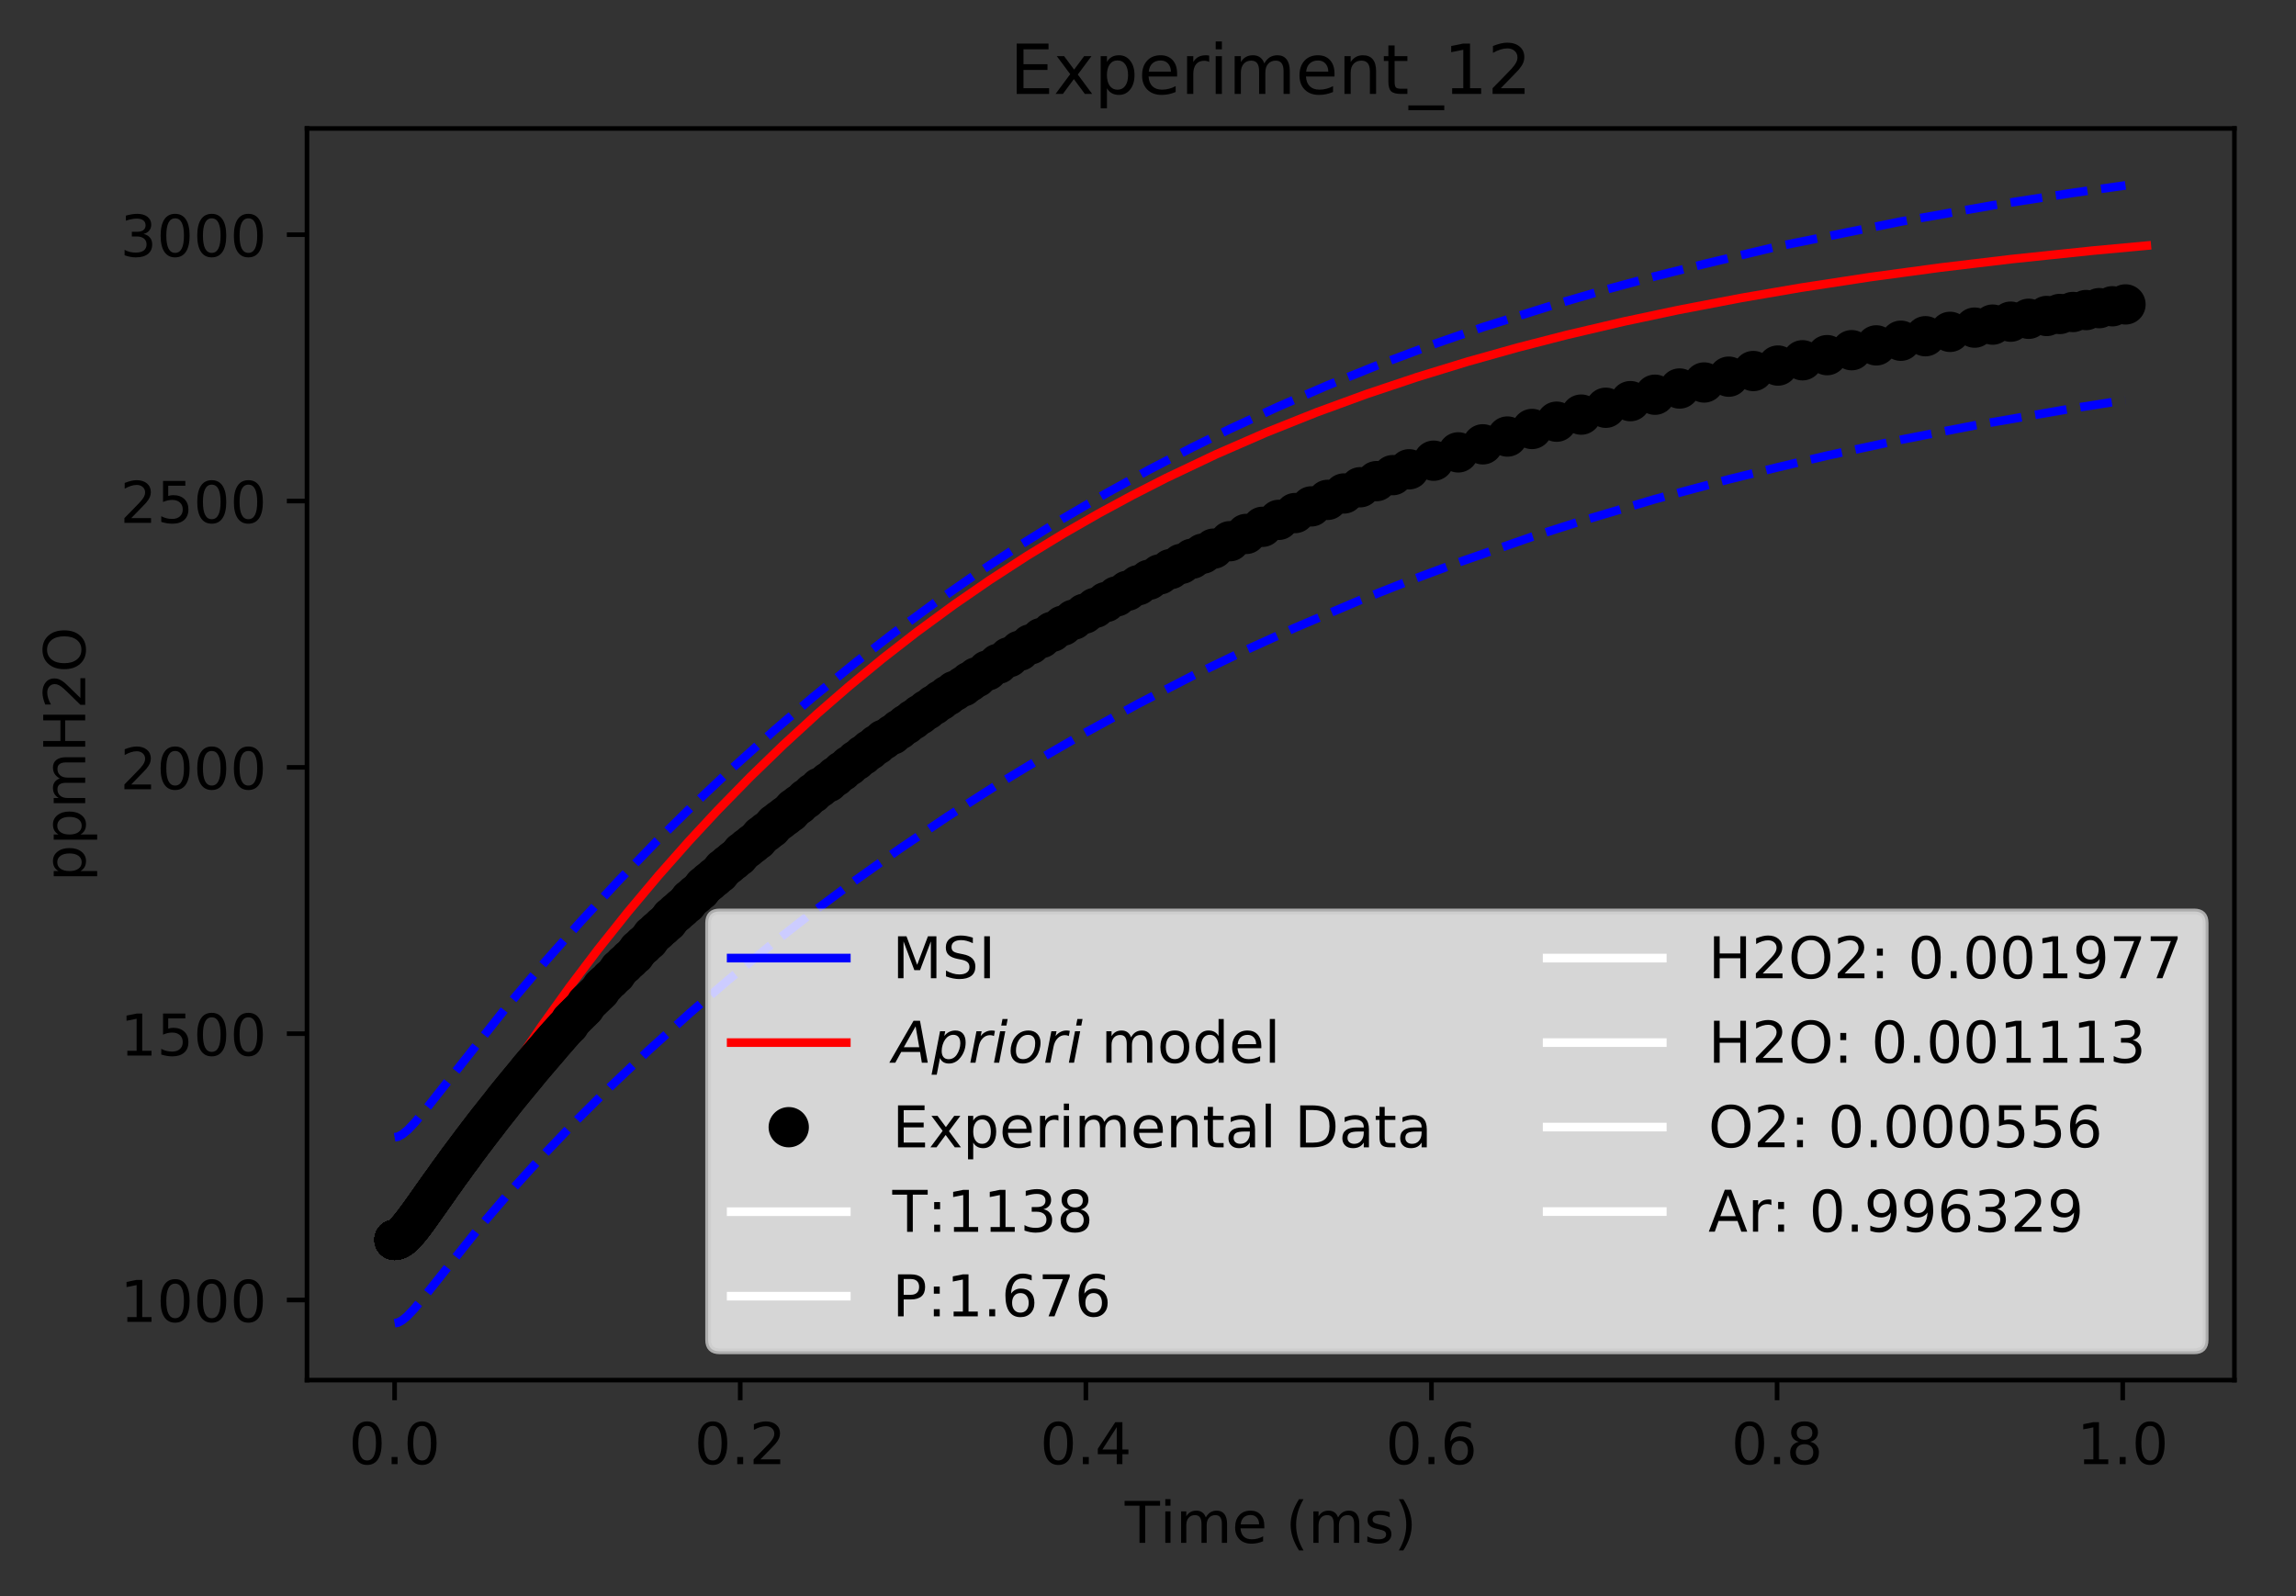 <?xml version="1.0" encoding="utf-8" standalone="no"?>
<!DOCTYPE svg PUBLIC "-//W3C//DTD SVG 1.1//EN"
  "http://www.w3.org/Graphics/SVG/1.1/DTD/svg11.dtd">
<!-- Created with matplotlib (https://matplotlib.org/) -->
<svg height="277.314pt" version="1.1" viewBox="0 0 398.828 277.314" width="398.828pt" xmlns="http://www.w3.org/2000/svg" xmlns:xlink="http://www.w3.org/1999/xlink">
 <rect x="0" y="0" width="398.828" height="277.314" fill="#333333" stroke="none"/>
 <defs>
  <style type="text/css">
*{stroke-linecap:butt;stroke-linejoin:round;}
  </style>
 </defs>
 <g id="figure_1">
  <g id="patch_1">
   <path d="M 0 277.314 
L 398.828 277.314 
L 398.828 0 
L 0 0 
z
" style="fill:none;"/>
  </g>
  <g id="axes_1">
   <g id="patch_2">
    <path d="M 53.328 239.758 
L 388.128 239.758 
L 388.128 22.318 
L 53.328 22.318 
z
" style="fill:none;"/>
   </g>
   <g id="matplotlib.axis_1">
    <g id="xtick_1">
     <g id="line2d_1">
      <defs>
       <path d="M 0 0 
L 0 3.5 
" id="m4ae3575660" style="stroke:#000000;stroke-width:0.8;"/>
      </defs>
      <g>
       <use style="stroke:#000000;stroke-width:0.8;" x="68.546" xlink:href="#m4ae3575660" y="239.758"/>
      </g>
     </g>
     <g id="text_1">
      <!-- 0.0 -->
      <defs>
       <path d="M 31.781 66.406 
Q 24.172 66.406 20.328 58.906 
Q 16.5 51.422 16.5 36.375 
Q 16.5 21.391 20.328 13.891 
Q 24.172 6.391 31.781 6.391 
Q 39.453 6.391 43.281 13.891 
Q 47.125 21.391 47.125 36.375 
Q 47.125 51.422 43.281 58.906 
Q 39.453 66.406 31.781 66.406 
z
M 31.781 74.219 
Q 44.047 74.219 50.516 64.516 
Q 56.984 54.828 56.984 36.375 
Q 56.984 17.969 50.516 8.266 
Q 44.047 -1.422 31.781 -1.422 
Q 19.531 -1.422 13.062 8.266 
Q 6.594 17.969 6.594 36.375 
Q 6.594 54.828 13.062 64.516 
Q 19.531 74.219 31.781 74.219 
z
" id="DejaVuSans-48"/>
       <path d="M 10.688 12.406 
L 21 12.406 
L 21 0 
L 10.688 0 
z
" id="DejaVuSans-46"/>
      </defs>
      <g transform="translate(60.595 254.357)scale(0.1 -0.1)">
       <use xlink:href="#DejaVuSans-48"/>
       <use x="63.623" xlink:href="#DejaVuSans-46"/>
       <use x="95.41" xlink:href="#DejaVuSans-48"/>
      </g>
     </g>
    </g>
    <g id="xtick_2">
     <g id="line2d_2">
      <g>
       <use style="stroke:#000000;stroke-width:0.8;" x="128.582" xlink:href="#m4ae3575660" y="239.758"/>
      </g>
     </g>
     <g id="text_2">
      <!-- 0.2 -->
      <defs>
       <path d="M 19.188 8.297 
L 53.609 8.297 
L 53.609 0 
L 7.328 0 
L 7.328 8.297 
Q 12.938 14.109 22.625 23.891 
Q 32.328 33.688 34.812 36.531 
Q 39.547 41.844 41.422 45.531 
Q 43.312 49.219 43.312 52.781 
Q 43.312 58.594 39.234 62.25 
Q 35.156 65.922 28.609 65.922 
Q 23.969 65.922 18.812 64.312 
Q 13.672 62.703 7.812 59.422 
L 7.812 69.391 
Q 13.766 71.781 18.938 73 
Q 24.125 74.219 28.422 74.219 
Q 39.75 74.219 46.484 68.547 
Q 53.219 62.891 53.219 53.422 
Q 53.219 48.922 51.531 44.891 
Q 49.859 40.875 45.406 35.406 
Q 44.188 33.984 37.641 27.219 
Q 31.109 20.453 19.188 8.297 
z
" id="DejaVuSans-50"/>
      </defs>
      <g transform="translate(120.631 254.357)scale(0.1 -0.1)">
       <use xlink:href="#DejaVuSans-48"/>
       <use x="63.623" xlink:href="#DejaVuSans-46"/>
       <use x="95.41" xlink:href="#DejaVuSans-50"/>
      </g>
     </g>
    </g>
    <g id="xtick_3">
     <g id="line2d_3">
      <g>
       <use style="stroke:#000000;stroke-width:0.8;" x="188.618" xlink:href="#m4ae3575660" y="239.758"/>
      </g>
     </g>
     <g id="text_3">
      <!-- 0.4 -->
      <defs>
       <path d="M 37.797 64.312 
L 12.891 25.391 
L 37.797 25.391 
z
M 35.203 72.906 
L 47.609 72.906 
L 47.609 25.391 
L 58.016 25.391 
L 58.016 17.188 
L 47.609 17.188 
L 47.609 0 
L 37.797 0 
L 37.797 17.188 
L 4.891 17.188 
L 4.891 26.703 
z
" id="DejaVuSans-52"/>
      </defs>
      <g transform="translate(180.667 254.357)scale(0.1 -0.1)">
       <use xlink:href="#DejaVuSans-48"/>
       <use x="63.623" xlink:href="#DejaVuSans-46"/>
       <use x="95.41" xlink:href="#DejaVuSans-52"/>
      </g>
     </g>
    </g>
    <g id="xtick_4">
     <g id="line2d_4">
      <g>
       <use style="stroke:#000000;stroke-width:0.8;" x="248.654" xlink:href="#m4ae3575660" y="239.758"/>
      </g>
     </g>
     <g id="text_4">
      <!-- 0.6 -->
      <defs>
       <path d="M 33.016 40.375 
Q 26.375 40.375 22.484 35.828 
Q 18.609 31.297 18.609 23.391 
Q 18.609 15.531 22.484 10.953 
Q 26.375 6.391 33.016 6.391 
Q 39.656 6.391 43.531 10.953 
Q 47.406 15.531 47.406 23.391 
Q 47.406 31.297 43.531 35.828 
Q 39.656 40.375 33.016 40.375 
z
M 52.594 71.297 
L 52.594 62.312 
Q 48.875 64.062 45.094 64.984 
Q 41.312 65.922 37.594 65.922 
Q 27.828 65.922 22.672 59.328 
Q 17.531 52.734 16.797 39.406 
Q 19.672 43.656 24.016 45.922 
Q 28.375 48.188 33.594 48.188 
Q 44.578 48.188 50.953 41.516 
Q 57.328 34.859 57.328 23.391 
Q 57.328 12.156 50.688 5.359 
Q 44.047 -1.422 33.016 -1.422 
Q 20.359 -1.422 13.672 8.266 
Q 6.984 17.969 6.984 36.375 
Q 6.984 53.656 15.188 63.938 
Q 23.391 74.219 37.203 74.219 
Q 40.922 74.219 44.703 73.484 
Q 48.484 72.75 52.594 71.297 
z
" id="DejaVuSans-54"/>
      </defs>
      <g transform="translate(240.703 254.357)scale(0.1 -0.1)">
       <use xlink:href="#DejaVuSans-48"/>
       <use x="63.623" xlink:href="#DejaVuSans-46"/>
       <use x="95.41" xlink:href="#DejaVuSans-54"/>
      </g>
     </g>
    </g>
    <g id="xtick_5">
     <g id="line2d_5">
      <g>
       <use style="stroke:#000000;stroke-width:0.8;" x="308.69" xlink:href="#m4ae3575660" y="239.758"/>
      </g>
     </g>
     <g id="text_5">
      <!-- 0.8 -->
      <defs>
       <path d="M 31.781 34.625 
Q 24.75 34.625 20.719 30.859 
Q 16.703 27.094 16.703 20.516 
Q 16.703 13.922 20.719 10.156 
Q 24.75 6.391 31.781 6.391 
Q 38.812 6.391 42.859 10.172 
Q 46.922 13.969 46.922 20.516 
Q 46.922 27.094 42.891 30.859 
Q 38.875 34.625 31.781 34.625 
z
M 21.922 38.812 
Q 15.578 40.375 12.031 44.719 
Q 8.5 49.078 8.5 55.328 
Q 8.5 64.062 14.719 69.141 
Q 20.953 74.219 31.781 74.219 
Q 42.672 74.219 48.875 69.141 
Q 55.078 64.062 55.078 55.328 
Q 55.078 49.078 51.531 44.719 
Q 48 40.375 41.703 38.812 
Q 48.828 37.156 52.797 32.312 
Q 56.781 27.484 56.781 20.516 
Q 56.781 9.906 50.312 4.234 
Q 43.844 -1.422 31.781 -1.422 
Q 19.734 -1.422 13.25 4.234 
Q 6.781 9.906 6.781 20.516 
Q 6.781 27.484 10.781 32.312 
Q 14.797 37.156 21.922 38.812 
z
M 18.312 54.391 
Q 18.312 48.734 21.844 45.562 
Q 25.391 42.391 31.781 42.391 
Q 38.141 42.391 41.719 45.562 
Q 45.312 48.734 45.312 54.391 
Q 45.312 60.062 41.719 63.234 
Q 38.141 66.406 31.781 66.406 
Q 25.391 66.406 21.844 63.234 
Q 18.312 60.062 18.312 54.391 
z
" id="DejaVuSans-56"/>
      </defs>
      <g transform="translate(300.739 254.357)scale(0.1 -0.1)">
       <use xlink:href="#DejaVuSans-48"/>
       <use x="63.623" xlink:href="#DejaVuSans-46"/>
       <use x="95.41" xlink:href="#DejaVuSans-56"/>
      </g>
     </g>
    </g>
    <g id="xtick_6">
     <g id="line2d_6">
      <g>
       <use style="stroke:#000000;stroke-width:0.8;" x="368.726" xlink:href="#m4ae3575660" y="239.758"/>
      </g>
     </g>
     <g id="text_6">
      <!-- 1.0 -->
      <defs>
       <path d="M 12.406 8.297 
L 28.516 8.297 
L 28.516 63.922 
L 10.984 60.406 
L 10.984 69.391 
L 28.422 72.906 
L 38.281 72.906 
L 38.281 8.297 
L 54.391 8.297 
L 54.391 0 
L 12.406 0 
z
" id="DejaVuSans-49"/>
      </defs>
      <g transform="translate(360.775 254.357)scale(0.1 -0.1)">
       <use xlink:href="#DejaVuSans-49"/>
       <use x="63.623" xlink:href="#DejaVuSans-46"/>
       <use x="95.41" xlink:href="#DejaVuSans-48"/>
      </g>
     </g>
    </g>
    <g id="text_7">
     <!-- Time (ms) -->
     <defs>
      <path d="M -0.297 72.906 
L 61.375 72.906 
L 61.375 64.594 
L 35.5 64.594 
L 35.5 0 
L 25.594 0 
L 25.594 64.594 
L -0.297 64.594 
z
" id="DejaVuSans-84"/>
      <path d="M 9.422 54.688 
L 18.406 54.688 
L 18.406 0 
L 9.422 0 
z
M 9.422 75.984 
L 18.406 75.984 
L 18.406 64.594 
L 9.422 64.594 
z
" id="DejaVuSans-105"/>
      <path d="M 52 44.188 
Q 55.375 50.25 60.062 53.125 
Q 64.75 56 71.094 56 
Q 79.641 56 84.281 50.016 
Q 88.922 44.047 88.922 33.016 
L 88.922 0 
L 79.891 0 
L 79.891 32.719 
Q 79.891 40.578 77.094 44.375 
Q 74.312 48.188 68.609 48.188 
Q 61.625 48.188 57.562 43.547 
Q 53.516 38.922 53.516 30.906 
L 53.516 0 
L 44.484 0 
L 44.484 32.719 
Q 44.484 40.625 41.703 44.406 
Q 38.922 48.188 33.109 48.188 
Q 26.219 48.188 22.156 43.531 
Q 18.109 38.875 18.109 30.906 
L 18.109 0 
L 9.078 0 
L 9.078 54.688 
L 18.109 54.688 
L 18.109 46.188 
Q 21.188 51.219 25.484 53.609 
Q 29.781 56 35.688 56 
Q 41.656 56 45.828 52.969 
Q 50 49.953 52 44.188 
z
" id="DejaVuSans-109"/>
      <path d="M 56.203 29.594 
L 56.203 25.203 
L 14.891 25.203 
Q 15.484 15.922 20.484 11.062 
Q 25.484 6.203 34.422 6.203 
Q 39.594 6.203 44.453 7.469 
Q 49.312 8.734 54.109 11.281 
L 54.109 2.781 
Q 49.266 0.734 44.188 -0.344 
Q 39.109 -1.422 33.891 -1.422 
Q 20.797 -1.422 13.156 6.188 
Q 5.516 13.812 5.516 26.812 
Q 5.516 40.234 12.766 48.109 
Q 20.016 56 32.328 56 
Q 43.359 56 49.781 48.891 
Q 56.203 41.797 56.203 29.594 
z
M 47.219 32.234 
Q 47.125 39.594 43.094 43.984 
Q 39.062 48.391 32.422 48.391 
Q 24.906 48.391 20.391 44.141 
Q 15.875 39.891 15.188 32.172 
z
" id="DejaVuSans-101"/>
      <path id="DejaVuSans-32"/>
      <path d="M 31 75.875 
Q 24.469 64.656 21.281 53.656 
Q 18.109 42.672 18.109 31.391 
Q 18.109 20.125 21.312 9.062 
Q 24.516 -2 31 -13.188 
L 23.188 -13.188 
Q 15.875 -1.703 12.234 9.375 
Q 8.594 20.453 8.594 31.391 
Q 8.594 42.281 12.203 53.312 
Q 15.828 64.359 23.188 75.875 
z
" id="DejaVuSans-40"/>
      <path d="M 44.281 53.078 
L 44.281 44.578 
Q 40.484 46.531 36.375 47.5 
Q 32.281 48.484 27.875 48.484 
Q 21.188 48.484 17.844 46.438 
Q 14.5 44.391 14.5 40.281 
Q 14.5 37.156 16.891 35.375 
Q 19.281 33.594 26.516 31.984 
L 29.594 31.297 
Q 39.156 29.25 43.188 25.516 
Q 47.219 21.781 47.219 15.094 
Q 47.219 7.469 41.188 3.016 
Q 35.156 -1.422 24.609 -1.422 
Q 20.219 -1.422 15.453 -0.562 
Q 10.688 0.297 5.422 2 
L 5.422 11.281 
Q 10.406 8.688 15.234 7.391 
Q 20.062 6.109 24.812 6.109 
Q 31.156 6.109 34.562 8.281 
Q 37.984 10.453 37.984 14.406 
Q 37.984 18.062 35.516 20.016 
Q 33.062 21.969 24.703 23.781 
L 21.578 24.516 
Q 13.234 26.266 9.516 29.906 
Q 5.812 33.547 5.812 39.891 
Q 5.812 47.609 11.281 51.797 
Q 16.75 56 26.812 56 
Q 31.781 56 36.172 55.266 
Q 40.578 54.547 44.281 53.078 
z
" id="DejaVuSans-115"/>
      <path d="M 8.016 75.875 
L 15.828 75.875 
Q 23.141 64.359 26.781 53.312 
Q 30.422 42.281 30.422 31.391 
Q 30.422 20.453 26.781 9.375 
Q 23.141 -1.703 15.828 -13.188 
L 8.016 -13.188 
Q 14.5 -2 17.703 9.062 
Q 20.906 20.125 20.906 31.391 
Q 20.906 42.672 17.703 53.656 
Q 14.5 64.656 8.016 75.875 
z
" id="DejaVuSans-41"/>
     </defs>
     <g transform="translate(195.375 268.035)scale(0.1 -0.1)">
      <use xlink:href="#DejaVuSans-84"/>
      <use x="61.037" xlink:href="#DejaVuSans-105"/>
      <use x="88.82" xlink:href="#DejaVuSans-109"/>
      <use x="186.232" xlink:href="#DejaVuSans-101"/>
      <use x="247.756" xlink:href="#DejaVuSans-32"/>
      <use x="279.543" xlink:href="#DejaVuSans-40"/>
      <use x="318.557" xlink:href="#DejaVuSans-109"/>
      <use x="415.969" xlink:href="#DejaVuSans-115"/>
      <use x="468.068" xlink:href="#DejaVuSans-41"/>
     </g>
    </g>
   </g>
   <g id="matplotlib.axis_2">
    <g id="ytick_1">
     <g id="line2d_7">
      <defs>
       <path d="M 0 0 
L -3.5 0 
" id="m43b5365e29" style="stroke:#000000;stroke-width:0.8;"/>
      </defs>
      <g>
       <use style="stroke:#000000;stroke-width:0.8;" x="53.328" xlink:href="#m43b5365e29" y="225.844"/>
      </g>
     </g>
     <g id="text_8">
      <!-- 1000 -->
      <g transform="translate(20.878 229.643)scale(0.1 -0.1)">
       <use xlink:href="#DejaVuSans-49"/>
       <use x="63.623" xlink:href="#DejaVuSans-48"/>
       <use x="127.246" xlink:href="#DejaVuSans-48"/>
       <use x="190.869" xlink:href="#DejaVuSans-48"/>
      </g>
     </g>
    </g>
    <g id="ytick_2">
     <g id="line2d_8">
      <g>
       <use style="stroke:#000000;stroke-width:0.8;" x="53.328" xlink:href="#m43b5365e29" y="179.576"/>
      </g>
     </g>
     <g id="text_9">
      <!-- 1500 -->
      <defs>
       <path d="M 10.797 72.906 
L 49.516 72.906 
L 49.516 64.594 
L 19.828 64.594 
L 19.828 46.734 
Q 21.969 47.469 24.109 47.828 
Q 26.266 48.188 28.422 48.188 
Q 40.625 48.188 47.75 41.5 
Q 54.891 34.812 54.891 23.391 
Q 54.891 11.625 47.562 5.094 
Q 40.234 -1.422 26.906 -1.422 
Q 22.312 -1.422 17.547 -0.641 
Q 12.797 0.141 7.719 1.703 
L 7.719 11.625 
Q 12.109 9.234 16.797 8.062 
Q 21.484 6.891 26.703 6.891 
Q 35.156 6.891 40.078 11.328 
Q 45.016 15.766 45.016 23.391 
Q 45.016 31 40.078 35.438 
Q 35.156 39.891 26.703 39.891 
Q 22.75 39.891 18.812 39.016 
Q 14.891 38.141 10.797 36.281 
z
" id="DejaVuSans-53"/>
      </defs>
      <g transform="translate(20.878 183.375)scale(0.1 -0.1)">
       <use xlink:href="#DejaVuSans-49"/>
       <use x="63.623" xlink:href="#DejaVuSans-53"/>
       <use x="127.246" xlink:href="#DejaVuSans-48"/>
       <use x="190.869" xlink:href="#DejaVuSans-48"/>
      </g>
     </g>
    </g>
    <g id="ytick_3">
     <g id="line2d_9">
      <g>
       <use style="stroke:#000000;stroke-width:0.8;" x="53.328" xlink:href="#m43b5365e29" y="133.308"/>
      </g>
     </g>
     <g id="text_10">
      <!-- 2000 -->
      <g transform="translate(20.878 137.107)scale(0.1 -0.1)">
       <use xlink:href="#DejaVuSans-50"/>
       <use x="63.623" xlink:href="#DejaVuSans-48"/>
       <use x="127.246" xlink:href="#DejaVuSans-48"/>
       <use x="190.869" xlink:href="#DejaVuSans-48"/>
      </g>
     </g>
    </g>
    <g id="ytick_4">
     <g id="line2d_10">
      <g>
       <use style="stroke:#000000;stroke-width:0.8;" x="53.328" xlink:href="#m43b5365e29" y="87.04"/>
      </g>
     </g>
     <g id="text_11">
      <!-- 2500 -->
      <g transform="translate(20.878 90.839)scale(0.1 -0.1)">
       <use xlink:href="#DejaVuSans-50"/>
       <use x="63.623" xlink:href="#DejaVuSans-53"/>
       <use x="127.246" xlink:href="#DejaVuSans-48"/>
       <use x="190.869" xlink:href="#DejaVuSans-48"/>
      </g>
     </g>
    </g>
    <g id="ytick_5">
     <g id="line2d_11">
      <g>
       <use style="stroke:#000000;stroke-width:0.8;" x="53.328" xlink:href="#m43b5365e29" y="40.771"/>
      </g>
     </g>
     <g id="text_12">
      <!-- 3000 -->
      <defs>
       <path d="M 40.578 39.312 
Q 47.656 37.797 51.625 33 
Q 55.609 28.219 55.609 21.188 
Q 55.609 10.406 48.188 4.484 
Q 40.766 -1.422 27.094 -1.422 
Q 22.516 -1.422 17.656 -0.516 
Q 12.797 0.391 7.625 2.203 
L 7.625 11.719 
Q 11.719 9.328 16.594 8.109 
Q 21.484 6.891 26.812 6.891 
Q 36.078 6.891 40.938 10.547 
Q 45.797 14.203 45.797 21.188 
Q 45.797 27.641 41.281 31.266 
Q 36.766 34.906 28.719 34.906 
L 20.219 34.906 
L 20.219 43.016 
L 29.109 43.016 
Q 36.375 43.016 40.234 45.922 
Q 44.094 48.828 44.094 54.297 
Q 44.094 59.906 40.109 62.906 
Q 36.141 65.922 28.719 65.922 
Q 24.656 65.922 20.016 65.031 
Q 15.375 64.156 9.812 62.312 
L 9.812 71.094 
Q 15.438 72.656 20.344 73.438 
Q 25.25 74.219 29.594 74.219 
Q 40.828 74.219 47.359 69.109 
Q 53.906 64.016 53.906 55.328 
Q 53.906 49.266 50.438 45.094 
Q 46.969 40.922 40.578 39.312 
z
" id="DejaVuSans-51"/>
      </defs>
      <g transform="translate(20.878 44.571)scale(0.1 -0.1)">
       <use xlink:href="#DejaVuSans-51"/>
       <use x="63.623" xlink:href="#DejaVuSans-48"/>
       <use x="127.246" xlink:href="#DejaVuSans-48"/>
       <use x="190.869" xlink:href="#DejaVuSans-48"/>
      </g>
     </g>
    </g>
    <g id="text_13">
     <!-- ppmH2O -->
     <defs>
      <path d="M 18.109 8.203 
L 18.109 -20.797 
L 9.078 -20.797 
L 9.078 54.688 
L 18.109 54.688 
L 18.109 46.391 
Q 20.953 51.266 25.266 53.625 
Q 29.594 56 35.594 56 
Q 45.562 56 51.781 48.094 
Q 58.016 40.188 58.016 27.297 
Q 58.016 14.406 51.781 6.484 
Q 45.562 -1.422 35.594 -1.422 
Q 29.594 -1.422 25.266 0.953 
Q 20.953 3.328 18.109 8.203 
z
M 48.688 27.297 
Q 48.688 37.203 44.609 42.844 
Q 40.531 48.484 33.406 48.484 
Q 26.266 48.484 22.188 42.844 
Q 18.109 37.203 18.109 27.297 
Q 18.109 17.391 22.188 11.75 
Q 26.266 6.109 33.406 6.109 
Q 40.531 6.109 44.609 11.75 
Q 48.688 17.391 48.688 27.297 
z
" id="DejaVuSans-112"/>
      <path d="M 9.812 72.906 
L 19.672 72.906 
L 19.672 43.016 
L 55.516 43.016 
L 55.516 72.906 
L 65.375 72.906 
L 65.375 0 
L 55.516 0 
L 55.516 34.719 
L 19.672 34.719 
L 19.672 0 
L 9.812 0 
z
" id="DejaVuSans-72"/>
      <path d="M 39.406 66.219 
Q 28.656 66.219 22.328 58.203 
Q 16.016 50.203 16.016 36.375 
Q 16.016 22.609 22.328 14.594 
Q 28.656 6.594 39.406 6.594 
Q 50.141 6.594 56.422 14.594 
Q 62.703 22.609 62.703 36.375 
Q 62.703 50.203 56.422 58.203 
Q 50.141 66.219 39.406 66.219 
z
M 39.406 74.219 
Q 54.734 74.219 63.906 63.938 
Q 73.094 53.656 73.094 36.375 
Q 73.094 19.141 63.906 8.859 
Q 54.734 -1.422 39.406 -1.422 
Q 24.031 -1.422 14.812 8.828 
Q 5.609 19.094 5.609 36.375 
Q 5.609 53.656 14.812 63.938 
Q 24.031 74.219 39.406 74.219 
z
" id="DejaVuSans-79"/>
     </defs>
     <g transform="translate(14.798 153.134)rotate(-90)scale(0.1 -0.1)">
      <use xlink:href="#DejaVuSans-112"/>
      <use x="63.477" xlink:href="#DejaVuSans-112"/>
      <use x="126.953" xlink:href="#DejaVuSans-109"/>
      <use x="224.365" xlink:href="#DejaVuSans-72"/>
      <use x="299.561" xlink:href="#DejaVuSans-50"/>
      <use x="363.184" xlink:href="#DejaVuSans-79"/>
     </g>
    </g>
   </g>
   <g id="line2d_12">
    <path clip-path="url(#p6abb72aaae)" d="M 68.546 214.978 
L 69.09 214.881 
L 69.785 214.528 
L 70.676 213.815 
L 71.972 212.456 
L 74.04 209.914 
L 85.332 195.576 
L 90.966 188.942 
L 97.004 182.178 
L 103.584 175.162 
L 110.502 168.142 
L 117.474 161.408 
L 124.445 154.992 
L 131.416 148.875 
L 138.387 143.043 
L 145.358 137.483 
L 152.475 132.076 
L 160.175 126.518 
L 167.75 121.333 
L 174.936 116.664 
L 182.122 112.228 
L 189.308 108.013 
L 196.493 104.01 
L 203.679 100.211 
L 213.028 95.557 
L 221.28 91.707 
L 230.541 87.657 
L 239.802 83.878 
L 248.555 80.539 
L 257.687 77.283 
L 268.11 73.832 
L 278.532 70.645 
L 288.955 67.703 
L 299.377 64.987 
L 309.8 62.482 
L 320.223 60.17 
L 330.645 58.039 
L 344.542 55.453 
L 358.439 53.134 
L 369.173 51.507 
L 369.173 51.507 
" style="fill:none;stroke:#0000ff;stroke-linecap:square;stroke-width:1.5;"/>
   </g>
   <g id="line2d_13">
    <path clip-path="url(#p6abb72aaae)" d="M 68.546 215.385 
L 69.164 215.284 
L 69.862 214.955 
L 70.694 214.325 
L 71.757 213.225 
L 73.151 211.423 
L 75.102 208.471 
L 78.34 203.093 
L 84.894 192.195 
L 89.255 185.376 
L 94.043 178.306 
L 98.878 171.559 
L 103.829 165.009 
L 109.109 158.384 
L 114.389 152.099 
L 119.669 146.131 
L 124.584 140.841 
L 130.301 134.992 
L 136.018 129.451 
L 141.938 124.023 
L 147.338 119.331 
L 153.248 114.464 
L 159.157 109.864 
L 165.795 104.998 
L 171.883 100.801 
L 178.364 96.596 
L 184.606 92.789 
L 190.848 89.207 
L 196.671 86.058 
L 202.495 83.083 
L 211.231 78.931 
L 219.967 75.124 
L 228.703 71.635 
L 237.439 68.438 
L 246.175 65.511 
L 254.91 62.83 
L 263.646 60.377 
L 272.104 58.199 
L 282.066 55.864 
L 291.508 53.859 
L 302.465 51.761 
L 312.783 49.989 
L 324.913 48.131 
L 337.043 46.489 
L 349.457 45.007 
L 363.529 43.538 
L 372.91 42.67 
L 372.91 42.67 
" style="fill:none;stroke:#ff0000;stroke-linecap:square;stroke-width:1.5;"/>
   </g>
   <g id="line2d_14">
    <defs>
     <path d="M 0 3 
C 0.796 3 1.559 2.684 2.121 2.121 
C 2.684 1.559 3 0.796 3 0 
C 3 -0.796 2.684 -1.559 2.121 -2.121 
C 1.559 -2.684 0.796 -3 0 -3 
C -0.796 -3 -1.559 -2.684 -2.121 -2.121 
C -2.684 -1.559 -3 -0.796 -3 0 
C -3 0.796 -2.684 1.559 -2.121 2.121 
C -1.559 2.684 -0.796 3 0 3 
z
" id="mbc2007429b" style="stroke:#000000;"/>
    </defs>
    <g clip-path="url(#p6abb72aaae)">
     <use style="stroke:#000000;" x="68.546" xlink:href="#mbc2007429b" y="215.385"/>
     <use style="stroke:#000000;" x="68.546" xlink:href="#mbc2007429b" y="215.385"/>
     <use style="stroke:#000000;" x="68.546" xlink:href="#mbc2007429b" y="215.385"/>
     <use style="stroke:#000000;" x="68.546" xlink:href="#mbc2007429b" y="215.385"/>
     <use style="stroke:#000000;" x="68.546" xlink:href="#mbc2007429b" y="215.385"/>
     <use style="stroke:#000000;" x="68.546" xlink:href="#mbc2007429b" y="215.385"/>
     <use style="stroke:#000000;" x="68.547" xlink:href="#mbc2007429b" y="215.385"/>
     <use style="stroke:#000000;" x="68.547" xlink:href="#mbc2007429b" y="215.385"/>
     <use style="stroke:#000000;" x="68.547" xlink:href="#mbc2007429b" y="215.385"/>
     <use style="stroke:#000000;" x="68.547" xlink:href="#mbc2007429b" y="215.385"/>
     <use style="stroke:#000000;" x="68.548" xlink:href="#mbc2007429b" y="215.385"/>
     <use style="stroke:#000000;" x="68.549" xlink:href="#mbc2007429b" y="215.385"/>
     <use style="stroke:#000000;" x="68.55" xlink:href="#mbc2007429b" y="215.385"/>
     <use style="stroke:#000000;" x="68.551" xlink:href="#mbc2007429b" y="215.385"/>
     <use style="stroke:#000000;" x="68.552" xlink:href="#mbc2007429b" y="215.385"/>
     <use style="stroke:#000000;" x="68.553" xlink:href="#mbc2007429b" y="215.385"/>
     <use style="stroke:#000000;" x="68.554" xlink:href="#mbc2007429b" y="215.385"/>
     <use style="stroke:#000000;" x="68.556" xlink:href="#mbc2007429b" y="215.385"/>
     <use style="stroke:#000000;" x="68.557" xlink:href="#mbc2007429b" y="215.385"/>
     <use style="stroke:#000000;" x="68.561" xlink:href="#mbc2007429b" y="215.385"/>
     <use style="stroke:#000000;" x="68.565" xlink:href="#mbc2007429b" y="215.385"/>
     <use style="stroke:#000000;" x="68.572" xlink:href="#mbc2007429b" y="215.385"/>
     <use style="stroke:#000000;" x="68.578" xlink:href="#mbc2007429b" y="215.385"/>
     <use style="stroke:#000000;" x="68.585" xlink:href="#mbc2007429b" y="215.384"/>
     <use style="stroke:#000000;" x="68.591" xlink:href="#mbc2007429b" y="215.384"/>
     <use style="stroke:#000000;" x="68.598" xlink:href="#mbc2007429b" y="215.384"/>
     <use style="stroke:#000000;" x="68.604" xlink:href="#mbc2007429b" y="215.384"/>
     <use style="stroke:#000000;" x="68.611" xlink:href="#mbc2007429b" y="215.383"/>
     <use style="stroke:#000000;" x="68.624" xlink:href="#mbc2007429b" y="215.382"/>
     <use style="stroke:#000000;" x="68.638" xlink:href="#mbc2007429b" y="215.381"/>
     <use style="stroke:#000000;" x="68.651" xlink:href="#mbc2007429b" y="215.38"/>
     <use style="stroke:#000000;" x="68.665" xlink:href="#mbc2007429b" y="215.378"/>
     <use style="stroke:#000000;" x="68.678" xlink:href="#mbc2007429b" y="215.376"/>
     <use style="stroke:#000000;" x="68.692" xlink:href="#mbc2007429b" y="215.374"/>
     <use style="stroke:#000000;" x="68.714" xlink:href="#mbc2007429b" y="215.372"/>
     <use style="stroke:#000000;" x="68.736" xlink:href="#mbc2007429b" y="215.368"/>
     <use style="stroke:#000000;" x="68.758" xlink:href="#mbc2007429b" y="215.363"/>
     <use style="stroke:#000000;" x="68.78" xlink:href="#mbc2007429b" y="215.36"/>
     <use style="stroke:#000000;" x="68.803" xlink:href="#mbc2007429b" y="215.354"/>
     <use style="stroke:#000000;" x="68.846" xlink:href="#mbc2007429b" y="215.343"/>
     <use style="stroke:#000000;" x="68.892" xlink:href="#mbc2007429b" y="215.33"/>
     <use style="stroke:#000000;" x="68.937" xlink:href="#mbc2007429b" y="215.316"/>
     <use style="stroke:#000000;" x="68.982" xlink:href="#mbc2007429b" y="215.299"/>
     <use style="stroke:#000000;" x="69.027" xlink:href="#mbc2007429b" y="215.283"/>
     <use style="stroke:#000000;" x="69.072" xlink:href="#mbc2007429b" y="215.263"/>
     <use style="stroke:#000000;" x="69.117" xlink:href="#mbc2007429b" y="215.243"/>
     <use style="stroke:#000000;" x="69.162" xlink:href="#mbc2007429b" y="215.222"/>
     <use style="stroke:#000000;" x="69.207" xlink:href="#mbc2007429b" y="215.199"/>
     <use style="stroke:#000000;" x="69.252" xlink:href="#mbc2007429b" y="215.174"/>
     <use style="stroke:#000000;" x="69.294" xlink:href="#mbc2007429b" y="215.149"/>
     <use style="stroke:#000000;" x="69.339" xlink:href="#mbc2007429b" y="215.123"/>
     <use style="stroke:#000000;" x="69.384" xlink:href="#mbc2007429b" y="215.095"/>
     <use style="stroke:#000000;" x="69.429" xlink:href="#mbc2007429b" y="215.065"/>
     <use style="stroke:#000000;" x="69.474" xlink:href="#mbc2007429b" y="215.036"/>
     <use style="stroke:#000000;" x="69.519" xlink:href="#mbc2007429b" y="215.004"/>
     <use style="stroke:#000000;" x="69.564" xlink:href="#mbc2007429b" y="214.972"/>
     <use style="stroke:#000000;" x="69.609" xlink:href="#mbc2007429b" y="214.939"/>
     <use style="stroke:#000000;" x="69.654" xlink:href="#mbc2007429b" y="214.904"/>
     <use style="stroke:#000000;" x="69.699" xlink:href="#mbc2007429b" y="214.869"/>
     <use style="stroke:#000000;" x="69.741" xlink:href="#mbc2007429b" y="214.833"/>
     <use style="stroke:#000000;" x="69.786" xlink:href="#mbc2007429b" y="214.797"/>
     <use style="stroke:#000000;" x="69.831" xlink:href="#mbc2007429b" y="214.759"/>
     <use style="stroke:#000000;" x="69.876" xlink:href="#mbc2007429b" y="214.72"/>
     <use style="stroke:#000000;" x="69.921" xlink:href="#mbc2007429b" y="214.68"/>
     <use style="stroke:#000000;" x="69.966" xlink:href="#mbc2007429b" y="214.641"/>
     <use style="stroke:#000000;" x="70.035" xlink:href="#mbc2007429b" y="214.578"/>
     <use style="stroke:#000000;" x="70.101" xlink:href="#mbc2007429b" y="214.514"/>
     <use style="stroke:#000000;" x="70.167" xlink:href="#mbc2007429b" y="214.449"/>
     <use style="stroke:#000000;" x="70.236" xlink:href="#mbc2007429b" y="214.381"/>
     <use style="stroke:#000000;" x="70.302" xlink:href="#mbc2007429b" y="214.313"/>
     <use style="stroke:#000000;" x="70.371" xlink:href="#mbc2007429b" y="214.243"/>
     <use style="stroke:#000000;" x="70.437" xlink:href="#mbc2007429b" y="214.171"/>
     <use style="stroke:#000000;" x="70.506" xlink:href="#mbc2007429b" y="214.099"/>
     <use style="stroke:#000000;" x="70.573" xlink:href="#mbc2007429b" y="214.025"/>
     <use style="stroke:#000000;" x="70.642" xlink:href="#mbc2007429b" y="213.95"/>
     <use style="stroke:#000000;" x="70.708" xlink:href="#mbc2007429b" y="213.874"/>
     <use style="stroke:#000000;" x="70.777" xlink:href="#mbc2007429b" y="213.798"/>
     <use style="stroke:#000000;" x="70.843" xlink:href="#mbc2007429b" y="213.72"/>
     <use style="stroke:#000000;" x="70.912" xlink:href="#mbc2007429b" y="213.64"/>
     <use style="stroke:#000000;" x="70.978" xlink:href="#mbc2007429b" y="213.561"/>
     <use style="stroke:#000000;" x="71.047" xlink:href="#mbc2007429b" y="213.479"/>
     <use style="stroke:#000000;" x="71.113" xlink:href="#mbc2007429b" y="213.398"/>
     <use style="stroke:#000000;" x="71.182" xlink:href="#mbc2007429b" y="213.315"/>
     <use style="stroke:#000000;" x="71.248" xlink:href="#mbc2007429b" y="213.232"/>
     <use style="stroke:#000000;" x="71.317" xlink:href="#mbc2007429b" y="213.148"/>
     <use style="stroke:#000000;" x="71.383" xlink:href="#mbc2007429b" y="213.064"/>
     <use style="stroke:#000000;" x="71.452" xlink:href="#mbc2007429b" y="212.978"/>
     <use style="stroke:#000000;" x="71.518" xlink:href="#mbc2007429b" y="212.892"/>
     <use style="stroke:#000000;" x="71.578" xlink:href="#mbc2007429b" y="212.806"/>
     <use style="stroke:#000000;" x="71.668" xlink:href="#mbc2007429b" y="212.719"/>
     <use style="stroke:#000000;" x="71.728" xlink:href="#mbc2007429b" y="212.631"/>
     <use style="stroke:#000000;" x="71.788" xlink:href="#mbc2007429b" y="212.543"/>
     <use style="stroke:#000000;" x="71.848" xlink:href="#mbc2007429b" y="212.454"/>
     <use style="stroke:#000000;" x="71.938" xlink:href="#mbc2007429b" y="212.365"/>
     <use style="stroke:#000000;" x="71.998" xlink:href="#mbc2007429b" y="212.275"/>
     <use style="stroke:#000000;" x="72.058" xlink:href="#mbc2007429b" y="212.186"/>
     <use style="stroke:#000000;" x="72.118" xlink:href="#mbc2007429b" y="212.095"/>
     <use style="stroke:#000000;" x="72.209" xlink:href="#mbc2007429b" y="212.004"/>
     <use style="stroke:#000000;" x="72.269" xlink:href="#mbc2007429b" y="211.913"/>
     <use style="stroke:#000000;" x="72.329" xlink:href="#mbc2007429b" y="211.822"/>
     <use style="stroke:#000000;" x="72.389" xlink:href="#mbc2007429b" y="211.729"/>
     <use style="stroke:#000000;" x="72.479" xlink:href="#mbc2007429b" y="211.638"/>
     <use style="stroke:#000000;" x="72.539" xlink:href="#mbc2007429b" y="211.545"/>
     <use style="stroke:#000000;" x="72.599" xlink:href="#mbc2007429b" y="211.453"/>
     <use style="stroke:#000000;" x="72.689" xlink:href="#mbc2007429b" y="211.313"/>
     <use style="stroke:#000000;" x="72.809" xlink:href="#mbc2007429b" y="211.173"/>
     <use style="stroke:#000000;" x="72.899" xlink:href="#mbc2007429b" y="211.033"/>
     <use style="stroke:#000000;" x="73.019" xlink:href="#mbc2007429b" y="210.892"/>
     <use style="stroke:#000000;" x="73.109" xlink:href="#mbc2007429b" y="210.75"/>
     <use style="stroke:#000000;" x="73.199" xlink:href="#mbc2007429b" y="210.609"/>
     <use style="stroke:#000000;" x="73.319" xlink:href="#mbc2007429b" y="210.467"/>
     <use style="stroke:#000000;" x="73.409" xlink:href="#mbc2007429b" y="210.325"/>
     <use style="stroke:#000000;" x="73.499" xlink:href="#mbc2007429b" y="210.182"/>
     <use style="stroke:#000000;" x="73.619" xlink:href="#mbc2007429b" y="210.04"/>
     <use style="stroke:#000000;" x="73.709" xlink:href="#mbc2007429b" y="209.896"/>
     <use style="stroke:#000000;" x="73.829" xlink:href="#mbc2007429b" y="209.753"/>
     <use style="stroke:#000000;" x="73.92" xlink:href="#mbc2007429b" y="209.609"/>
     <use style="stroke:#000000;" x="74.01" xlink:href="#mbc2007429b" y="209.466"/>
     <use style="stroke:#000000;" x="74.13" xlink:href="#mbc2007429b" y="209.322"/>
     <use style="stroke:#000000;" x="74.22" xlink:href="#mbc2007429b" y="209.179"/>
     <use style="stroke:#000000;" x="74.31" xlink:href="#mbc2007429b" y="209.036"/>
     <use style="stroke:#000000;" x="74.43" xlink:href="#mbc2007429b" y="208.891"/>
     <use style="stroke:#000000;" x="74.52" xlink:href="#mbc2007429b" y="208.748"/>
     <use style="stroke:#000000;" x="74.64" xlink:href="#mbc2007429b" y="208.603"/>
     <use style="stroke:#000000;" x="74.73" xlink:href="#mbc2007429b" y="208.46"/>
     <use style="stroke:#000000;" x="74.82" xlink:href="#mbc2007429b" y="208.316"/>
     <use style="stroke:#000000;" x="74.94" xlink:href="#mbc2007429b" y="208.172"/>
     <use style="stroke:#000000;" x="75.03" xlink:href="#mbc2007429b" y="208.028"/>
     <use style="stroke:#000000;" x="75.12" xlink:href="#mbc2007429b" y="207.884"/>
     <use style="stroke:#000000;" x="75.24" xlink:href="#mbc2007429b" y="207.741"/>
     <use style="stroke:#000000;" x="75.33" xlink:href="#mbc2007429b" y="207.597"/>
     <use style="stroke:#000000;" x="75.45" xlink:href="#mbc2007429b" y="207.453"/>
     <use style="stroke:#000000;" x="75.541" xlink:href="#mbc2007429b" y="207.31"/>
     <use style="stroke:#000000;" x="75.631" xlink:href="#mbc2007429b" y="207.166"/>
     <use style="stroke:#000000;" x="75.751" xlink:href="#mbc2007429b" y="207.022"/>
     <use style="stroke:#000000;" x="75.841" xlink:href="#mbc2007429b" y="206.88"/>
     <use style="stroke:#000000;" x="75.931" xlink:href="#mbc2007429b" y="206.736"/>
     <use style="stroke:#000000;" x="76.051" xlink:href="#mbc2007429b" y="206.593"/>
     <use style="stroke:#000000;" x="76.141" xlink:href="#mbc2007429b" y="206.449"/>
     <use style="stroke:#000000;" x="76.261" xlink:href="#mbc2007429b" y="206.307"/>
     <use style="stroke:#000000;" x="76.351" xlink:href="#mbc2007429b" y="206.163"/>
     <use style="stroke:#000000;" x="76.441" xlink:href="#mbc2007429b" y="206.021"/>
     <use style="stroke:#000000;" x="76.591" xlink:href="#mbc2007429b" y="205.805"/>
     <use style="stroke:#000000;" x="76.741" xlink:href="#mbc2007429b" y="205.59"/>
     <use style="stroke:#000000;" x="76.921" xlink:href="#mbc2007429b" y="205.375"/>
     <use style="stroke:#000000;" x="77.071" xlink:href="#mbc2007429b" y="205.16"/>
     <use style="stroke:#000000;" x="77.222" xlink:href="#mbc2007429b" y="204.946"/>
     <use style="stroke:#000000;" x="77.372" xlink:href="#mbc2007429b" y="204.732"/>
     <use style="stroke:#000000;" x="77.522" xlink:href="#mbc2007429b" y="204.518"/>
     <use style="stroke:#000000;" x="77.672" xlink:href="#mbc2007429b" y="204.305"/>
     <use style="stroke:#000000;" x="77.822" xlink:href="#mbc2007429b" y="204.091"/>
     <use style="stroke:#000000;" x="77.972" xlink:href="#mbc2007429b" y="203.88"/>
     <use style="stroke:#000000;" x="78.122" xlink:href="#mbc2007429b" y="203.667"/>
     <use style="stroke:#000000;" x="78.272" xlink:href="#mbc2007429b" y="203.455"/>
     <use style="stroke:#000000;" x="78.452" xlink:href="#mbc2007429b" y="203.243"/>
     <use style="stroke:#000000;" x="78.602" xlink:href="#mbc2007429b" y="203.032"/>
     <use style="stroke:#000000;" x="78.752" xlink:href="#mbc2007429b" y="202.821"/>
     <use style="stroke:#000000;" x="78.903" xlink:href="#mbc2007429b" y="202.61"/>
     <use style="stroke:#000000;" x="79.053" xlink:href="#mbc2007429b" y="202.4"/>
     <use style="stroke:#000000;" x="79.203" xlink:href="#mbc2007429b" y="202.19"/>
     <use style="stroke:#000000;" x="79.353" xlink:href="#mbc2007429b" y="201.981"/>
     <use style="stroke:#000000;" x="79.503" xlink:href="#mbc2007429b" y="201.771"/>
     <use style="stroke:#000000;" x="79.653" xlink:href="#mbc2007429b" y="201.562"/>
     <use style="stroke:#000000;" x="79.803" xlink:href="#mbc2007429b" y="201.353"/>
     <use style="stroke:#000000;" x="79.983" xlink:href="#mbc2007429b" y="201.145"/>
     <use style="stroke:#000000;" x="80.133" xlink:href="#mbc2007429b" y="200.938"/>
     <use style="stroke:#000000;" x="80.283" xlink:href="#mbc2007429b" y="200.731"/>
     <use style="stroke:#000000;" x="80.433" xlink:href="#mbc2007429b" y="200.523"/>
     <use style="stroke:#000000;" x="80.584" xlink:href="#mbc2007429b" y="200.317"/>
     <use style="stroke:#000000;" x="80.824" xlink:href="#mbc2007429b" y="200.003"/>
     <use style="stroke:#000000;" x="81.034" xlink:href="#mbc2007429b" y="199.691"/>
     <use style="stroke:#000000;" x="81.274" xlink:href="#mbc2007429b" y="199.379"/>
     <use style="stroke:#000000;" x="81.514" xlink:href="#mbc2007429b" y="199.069"/>
     <use style="stroke:#000000;" x="81.754" xlink:href="#mbc2007429b" y="198.759"/>
     <use style="stroke:#000000;" x="81.964" xlink:href="#mbc2007429b" y="198.449"/>
     <use style="stroke:#000000;" x="82.205" xlink:href="#mbc2007429b" y="198.141"/>
     <use style="stroke:#000000;" x="82.445" xlink:href="#mbc2007429b" y="197.834"/>
     <use style="stroke:#000000;" x="82.685" xlink:href="#mbc2007429b" y="197.527"/>
     <use style="stroke:#000000;" x="82.895" xlink:href="#mbc2007429b" y="197.222"/>
     <use style="stroke:#000000;" x="83.135" xlink:href="#mbc2007429b" y="196.916"/>
     <use style="stroke:#000000;" x="83.375" xlink:href="#mbc2007429b" y="196.612"/>
     <use style="stroke:#000000;" x="83.615" xlink:href="#mbc2007429b" y="196.308"/>
     <use style="stroke:#000000;" x="83.825" xlink:href="#mbc2007429b" y="196.006"/>
     <use style="stroke:#000000;" x="84.066" xlink:href="#mbc2007429b" y="195.703"/>
     <use style="stroke:#000000;" x="84.306" xlink:href="#mbc2007429b" y="195.402"/>
     <use style="stroke:#000000;" x="84.546" xlink:href="#mbc2007429b" y="195.102"/>
     <use style="stroke:#000000;" x="84.756" xlink:href="#mbc2007429b" y="194.802"/>
     <use style="stroke:#000000;" x="84.996" xlink:href="#mbc2007429b" y="194.503"/>
     <use style="stroke:#000000;" x="85.356" xlink:href="#mbc2007429b" y="194.044"/>
     <use style="stroke:#000000;" x="85.717" xlink:href="#mbc2007429b" y="193.587"/>
     <use style="stroke:#000000;" x="86.077" xlink:href="#mbc2007429b" y="193.131"/>
     <use style="stroke:#000000;" x="86.437" xlink:href="#mbc2007429b" y="192.678"/>
     <use style="stroke:#000000;" x="86.797" xlink:href="#mbc2007429b" y="192.226"/>
     <use style="stroke:#000000;" x="87.157" xlink:href="#mbc2007429b" y="191.776"/>
     <use style="stroke:#000000;" x="87.488" xlink:href="#mbc2007429b" y="191.328"/>
     <use style="stroke:#000000;" x="87.848" xlink:href="#mbc2007429b" y="190.881"/>
     <use style="stroke:#000000;" x="88.208" xlink:href="#mbc2007429b" y="190.436"/>
     <use style="stroke:#000000;" x="88.568" xlink:href="#mbc2007429b" y="189.993"/>
     <use style="stroke:#000000;" x="88.929" xlink:href="#mbc2007429b" y="189.55"/>
     <use style="stroke:#000000;" x="89.289" xlink:href="#mbc2007429b" y="189.11"/>
     <use style="stroke:#000000;" x="89.649" xlink:href="#mbc2007429b" y="188.671"/>
     <use style="stroke:#000000;" x="90.009" xlink:href="#mbc2007429b" y="188.234"/>
     <use style="stroke:#000000;" x="90.369" xlink:href="#mbc2007429b" y="187.799"/>
     <use style="stroke:#000000;" x="90.73" xlink:href="#mbc2007429b" y="187.365"/>
     <use style="stroke:#000000;" x="91.09" xlink:href="#mbc2007429b" y="186.931"/>
     <use style="stroke:#000000;" x="91.45" xlink:href="#mbc2007429b" y="186.501"/>
     <use style="stroke:#000000;" x="91.78" xlink:href="#mbc2007429b" y="186.072"/>
     <use style="stroke:#000000;" x="92.14" xlink:href="#mbc2007429b" y="185.643"/>
     <use style="stroke:#000000;" x="92.501" xlink:href="#mbc2007429b" y="185.217"/>
     <use style="stroke:#000000;" x="92.861" xlink:href="#mbc2007429b" y="184.792"/>
     <use style="stroke:#000000;" x="93.221" xlink:href="#mbc2007429b" y="184.368"/>
     <use style="stroke:#000000;" x="93.581" xlink:href="#mbc2007429b" y="183.946"/>
     <use style="stroke:#000000;" x="93.942" xlink:href="#mbc2007429b" y="183.525"/>
     <use style="stroke:#000000;" x="94.302" xlink:href="#mbc2007429b" y="183.106"/>
     <use style="stroke:#000000;" x="94.662" xlink:href="#mbc2007429b" y="182.689"/>
     <use style="stroke:#000000;" x="95.022" xlink:href="#mbc2007429b" y="182.272"/>
     <use style="stroke:#000000;" x="95.382" xlink:href="#mbc2007429b" y="181.857"/>
     <use style="stroke:#000000;" x="95.713" xlink:href="#mbc2007429b" y="181.443"/>
     <use style="stroke:#000000;" x="96.073" xlink:href="#mbc2007429b" y="181.03"/>
     <use style="stroke:#000000;" x="96.433" xlink:href="#mbc2007429b" y="180.62"/>
     <use style="stroke:#000000;" x="96.793" xlink:href="#mbc2007429b" y="180.211"/>
     <use style="stroke:#000000;" x="97.153" xlink:href="#mbc2007429b" y="179.803"/>
     <use style="stroke:#000000;" x="97.694" xlink:href="#mbc2007429b" y="179.193"/>
     <use style="stroke:#000000;" x="98.234" xlink:href="#mbc2007429b" y="178.586"/>
     <use style="stroke:#000000;" x="98.864" xlink:href="#mbc2007429b" y="177.981"/>
     <use style="stroke:#000000;" x="99.165" xlink:href="#mbc2007429b" y="177.381"/>
     <use style="stroke:#000000;" x="99.765" xlink:href="#mbc2007429b" y="176.782"/>
     <use style="stroke:#000000;" x="100.365" xlink:href="#mbc2007429b" y="176.187"/>
     <use style="stroke:#000000;" x="100.966" xlink:href="#mbc2007429b" y="175.595"/>
     <use style="stroke:#000000;" x="101.566" xlink:href="#mbc2007429b" y="175.004"/>
     <use style="stroke:#000000;" x="101.866" xlink:href="#mbc2007429b" y="174.418"/>
     <use style="stroke:#000000;" x="102.467" xlink:href="#mbc2007429b" y="173.834"/>
     <use style="stroke:#000000;" x="103.067" xlink:href="#mbc2007429b" y="173.253"/>
     <use style="stroke:#000000;" x="103.667" xlink:href="#mbc2007429b" y="172.674"/>
     <use style="stroke:#000000;" x="104.268" xlink:href="#mbc2007429b" y="172.098"/>
     <use style="stroke:#000000;" x="104.568" xlink:href="#mbc2007429b" y="171.524"/>
     <use style="stroke:#000000;" x="105.168" xlink:href="#mbc2007429b" y="170.953"/>
     <use style="stroke:#000000;" x="106.069" xlink:href="#mbc2007429b" y="170.086"/>
     <use style="stroke:#000000;" x="106.969" xlink:href="#mbc2007429b" y="169.226"/>
     <use style="stroke:#000000;" x="107.57" xlink:href="#mbc2007429b" y="168.37"/>
     <use style="stroke:#000000;" x="108.47" xlink:href="#mbc2007429b" y="167.521"/>
     <use style="stroke:#000000;" x="109.371" xlink:href="#mbc2007429b" y="166.677"/>
     <use style="stroke:#000000;" x="110.271" xlink:href="#mbc2007429b" y="165.84"/>
     <use style="stroke:#000000;" x="110.872" xlink:href="#mbc2007429b" y="165.008"/>
     <use style="stroke:#000000;" x="111.772" xlink:href="#mbc2007429b" y="164.181"/>
     <use style="stroke:#000000;" x="112.673" xlink:href="#mbc2007429b" y="163.361"/>
     <use style="stroke:#000000;" x="113.273" xlink:href="#mbc2007429b" y="162.545"/>
     <use style="stroke:#000000;" x="114.174" xlink:href="#mbc2007429b" y="161.736"/>
     <use style="stroke:#000000;" x="115.074" xlink:href="#mbc2007429b" y="160.932"/>
     <use style="stroke:#000000;" x="115.975" xlink:href="#mbc2007429b" y="160.133"/>
     <use style="stroke:#000000;" x="116.575" xlink:href="#mbc2007429b" y="159.339"/>
     <use style="stroke:#000000;" x="117.476" xlink:href="#mbc2007429b" y="158.551"/>
     <use style="stroke:#000000;" x="118.376" xlink:href="#mbc2007429b" y="157.768"/>
     <use style="stroke:#000000;" x="119.277" xlink:href="#mbc2007429b" y="156.99"/>
     <use style="stroke:#000000;" x="119.877" xlink:href="#mbc2007429b" y="156.218"/>
     <use style="stroke:#000000;" x="120.778" xlink:href="#mbc2007429b" y="155.45"/>
     <use style="stroke:#000000;" x="121.678" xlink:href="#mbc2007429b" y="154.688"/>
     <use style="stroke:#000000;" x="122.279" xlink:href="#mbc2007429b" y="153.93"/>
     <use style="stroke:#000000;" x="123.179" xlink:href="#mbc2007429b" y="153.178"/>
     <use style="stroke:#000000;" x="124.08" xlink:href="#mbc2007429b" y="152.43"/>
     <use style="stroke:#000000;" x="124.98" xlink:href="#mbc2007429b" y="151.688"/>
     <use style="stroke:#000000;" x="125.581" xlink:href="#mbc2007429b" y="150.951"/>
     <use style="stroke:#000000;" x="126.481" xlink:href="#mbc2007429b" y="150.218"/>
     <use style="stroke:#000000;" x="127.382" xlink:href="#mbc2007429b" y="149.489"/>
     <use style="stroke:#000000;" x="128.282" xlink:href="#mbc2007429b" y="148.766"/>
     <use style="stroke:#000000;" x="128.883" xlink:href="#mbc2007429b" y="148.048"/>
     <use style="stroke:#000000;" x="129.783" xlink:href="#mbc2007429b" y="147.333"/>
     <use style="stroke:#000000;" x="130.684" xlink:href="#mbc2007429b" y="146.625"/>
     <use style="stroke:#000000;" x="131.584" xlink:href="#mbc2007429b" y="145.92"/>
     <use style="stroke:#000000;" x="132.184" xlink:href="#mbc2007429b" y="145.22"/>
     <use style="stroke:#000000;" x="133.085" xlink:href="#mbc2007429b" y="144.524"/>
     <use style="stroke:#000000;" x="133.986" xlink:href="#mbc2007429b" y="143.834"/>
     <use style="stroke:#000000;" x="134.586" xlink:href="#mbc2007429b" y="143.147"/>
     <use style="stroke:#000000;" x="135.486" xlink:href="#mbc2007429b" y="142.465"/>
     <use style="stroke:#000000;" x="136.387" xlink:href="#mbc2007429b" y="141.788"/>
     <use style="stroke:#000000;" x="137.288" xlink:href="#mbc2007429b" y="141.114"/>
     <use style="stroke:#000000;" x="137.888" xlink:href="#mbc2007429b" y="140.445"/>
     <use style="stroke:#000000;" x="138.788" xlink:href="#mbc2007429b" y="139.781"/>
     <use style="stroke:#000000;" x="139.989" xlink:href="#mbc2007429b" y="138.789"/>
     <use style="stroke:#000000;" x="141.19" xlink:href="#mbc2007429b" y="137.807"/>
     <use style="stroke:#000000;" x="142.391" xlink:href="#mbc2007429b" y="136.834"/>
     <use style="stroke:#000000;" x="143.892" xlink:href="#mbc2007429b" y="135.872"/>
     <use style="stroke:#000000;" x="145.092" xlink:href="#mbc2007429b" y="134.918"/>
     <use style="stroke:#000000;" x="146.293" xlink:href="#mbc2007429b" y="133.973"/>
     <use style="stroke:#000000;" x="147.494" xlink:href="#mbc2007429b" y="133.037"/>
     <use style="stroke:#000000;" x="148.694" xlink:href="#mbc2007429b" y="132.111"/>
     <use style="stroke:#000000;" x="149.895" xlink:href="#mbc2007429b" y="131.194"/>
     <use style="stroke:#000000;" x="151.096" xlink:href="#mbc2007429b" y="130.285"/>
     <use style="stroke:#000000;" x="152.297" xlink:href="#mbc2007429b" y="129.386"/>
     <use style="stroke:#000000;" x="153.497" xlink:href="#mbc2007429b" y="128.494"/>
     <use style="stroke:#000000;" x="154.998" xlink:href="#mbc2007429b" y="127.612"/>
     <use style="stroke:#000000;" x="156.199" xlink:href="#mbc2007429b" y="126.738"/>
     <use style="stroke:#000000;" x="157.4" xlink:href="#mbc2007429b" y="125.871"/>
     <use style="stroke:#000000;" x="158.6" xlink:href="#mbc2007429b" y="125.015"/>
     <use style="stroke:#000000;" x="159.801" xlink:href="#mbc2007429b" y="124.165"/>
     <use style="stroke:#000000;" x="161.002" xlink:href="#mbc2007429b" y="123.324"/>
     <use style="stroke:#000000;" x="162.202" xlink:href="#mbc2007429b" y="122.491"/>
     <use style="stroke:#000000;" x="163.403" xlink:href="#mbc2007429b" y="121.667"/>
     <use style="stroke:#000000;" x="164.604" xlink:href="#mbc2007429b" y="120.85"/>
     <use style="stroke:#000000;" x="165.805" xlink:href="#mbc2007429b" y="120.04"/>
     <use style="stroke:#000000;" x="167.306" xlink:href="#mbc2007429b" y="119.238"/>
     <use style="stroke:#000000;" x="168.421" xlink:href="#mbc2007429b" y="118.444"/>
     <use style="stroke:#000000;" x="169.654" xlink:href="#mbc2007429b" y="117.659"/>
     <use style="stroke:#000000;" x="171.525" xlink:href="#mbc2007429b" y="116.481"/>
     <use style="stroke:#000000;" x="173.395" xlink:href="#mbc2007429b" y="115.32"/>
     <use style="stroke:#000000;" x="175.266" xlink:href="#mbc2007429b" y="114.175"/>
     <use style="stroke:#000000;" x="177.136" xlink:href="#mbc2007429b" y="113.048"/>
     <use style="stroke:#000000;" x="179.007" xlink:href="#mbc2007429b" y="111.936"/>
     <use style="stroke:#000000;" x="180.877" xlink:href="#mbc2007429b" y="110.841"/>
     <use style="stroke:#000000;" x="182.748" xlink:href="#mbc2007429b" y="109.761"/>
     <use style="stroke:#000000;" x="184.618" xlink:href="#mbc2007429b" y="108.697"/>
     <use style="stroke:#000000;" x="186.489" xlink:href="#mbc2007429b" y="107.648"/>
     <use style="stroke:#000000;" x="188.359" xlink:href="#mbc2007429b" y="106.615"/>
     <use style="stroke:#000000;" x="190.23" xlink:href="#mbc2007429b" y="105.596"/>
     <use style="stroke:#000000;" x="192.1" xlink:href="#mbc2007429b" y="104.592"/>
     <use style="stroke:#000000;" x="193.971" xlink:href="#mbc2007429b" y="103.603"/>
     <use style="stroke:#000000;" x="195.841" xlink:href="#mbc2007429b" y="102.627"/>
     <use style="stroke:#000000;" x="197.712" xlink:href="#mbc2007429b" y="101.666"/>
     <use style="stroke:#000000;" x="199.582" xlink:href="#mbc2007429b" y="100.718"/>
     <use style="stroke:#000000;" x="201.453" xlink:href="#mbc2007429b" y="99.785"/>
     <use style="stroke:#000000;" x="203.323" xlink:href="#mbc2007429b" y="98.864"/>
     <use style="stroke:#000000;" x="205.194" xlink:href="#mbc2007429b" y="97.957"/>
     <use style="stroke:#000000;" x="207.064" xlink:href="#mbc2007429b" y="97.062"/>
     <use style="stroke:#000000;" x="208.935" xlink:href="#mbc2007429b" y="96.181"/>
     <use style="stroke:#000000;" x="210.806" xlink:href="#mbc2007429b" y="95.312"/>
     <use style="stroke:#000000;" x="213.635" xlink:href="#mbc2007429b" y="94.021"/>
     <use style="stroke:#000000;" x="216.465" xlink:href="#mbc2007429b" y="92.758"/>
     <use style="stroke:#000000;" x="219.295" xlink:href="#mbc2007429b" y="91.522"/>
     <use style="stroke:#000000;" x="222.125" xlink:href="#mbc2007429b" y="90.313"/>
     <use style="stroke:#000000;" x="224.955" xlink:href="#mbc2007429b" y="89.13"/>
     <use style="stroke:#000000;" x="227.785" xlink:href="#mbc2007429b" y="87.972"/>
     <use style="stroke:#000000;" x="230.615" xlink:href="#mbc2007429b" y="86.839"/>
     <use style="stroke:#000000;" x="233.445" xlink:href="#mbc2007429b" y="85.73"/>
     <use style="stroke:#000000;" x="236.275" xlink:href="#mbc2007429b" y="84.646"/>
     <use style="stroke:#000000;" x="239.104" xlink:href="#mbc2007429b" y="83.584"/>
     <use style="stroke:#000000;" x="241.935" xlink:href="#mbc2007429b" y="82.545"/>
     <use style="stroke:#000000;" x="244.764" xlink:href="#mbc2007429b" y="81.529"/>
     <use style="stroke:#000000;" x="249.036" xlink:href="#mbc2007429b" y="80.035"/>
     <use style="stroke:#000000;" x="253.307" xlink:href="#mbc2007429b" y="78.59"/>
     <use style="stroke:#000000;" x="257.578" xlink:href="#mbc2007429b" y="77.191"/>
     <use style="stroke:#000000;" x="261.849" xlink:href="#mbc2007429b" y="75.837"/>
     <use style="stroke:#000000;" x="266.121" xlink:href="#mbc2007429b" y="74.526"/>
     <use style="stroke:#000000;" x="270.392" xlink:href="#mbc2007429b" y="73.257"/>
     <use style="stroke:#000000;" x="274.663" xlink:href="#mbc2007429b" y="72.028"/>
     <use style="stroke:#000000;" x="278.934" xlink:href="#mbc2007429b" y="70.839"/>
     <use style="stroke:#000000;" x="283.206" xlink:href="#mbc2007429b" y="69.688"/>
     <use style="stroke:#000000;" x="287.477" xlink:href="#mbc2007429b" y="68.573"/>
     <use style="stroke:#000000;" x="291.748" xlink:href="#mbc2007429b" y="67.494"/>
     <use style="stroke:#000000;" x="296.019" xlink:href="#mbc2007429b" y="66.448"/>
     <use style="stroke:#000000;" x="300.291" xlink:href="#mbc2007429b" y="65.436"/>
     <use style="stroke:#000000;" x="304.562" xlink:href="#mbc2007429b" y="64.456"/>
     <use style="stroke:#000000;" x="308.833" xlink:href="#mbc2007429b" y="63.508"/>
     <use style="stroke:#000000;" x="313.105" xlink:href="#mbc2007429b" y="62.589"/>
     <use style="stroke:#000000;" x="317.376" xlink:href="#mbc2007429b" y="61.698"/>
     <use style="stroke:#000000;" x="321.647" xlink:href="#mbc2007429b" y="60.837"/>
     <use style="stroke:#000000;" x="325.918" xlink:href="#mbc2007429b" y="60.002"/>
     <use style="stroke:#000000;" x="330.19" xlink:href="#mbc2007429b" y="59.194"/>
     <use style="stroke:#000000;" x="334.461" xlink:href="#mbc2007429b" y="58.41"/>
     <use style="stroke:#000000;" x="338.732" xlink:href="#mbc2007429b" y="57.652"/>
     <use style="stroke:#000000;" x="343.003" xlink:href="#mbc2007429b" y="56.917"/>
     <use style="stroke:#000000;" x="346.13" xlink:href="#mbc2007429b" y="56.393"/>
     <use style="stroke:#000000;" x="349.257" xlink:href="#mbc2007429b" y="55.883"/>
     <use style="stroke:#000000;" x="352.384" xlink:href="#mbc2007429b" y="55.383"/>
     <use style="stroke:#000000;" x="355.512" xlink:href="#mbc2007429b" y="54.894"/>
     <use style="stroke:#000000;" x="357.794" xlink:href="#mbc2007429b" y="54.545"/>
     <use style="stroke:#000000;" x="360.077" xlink:href="#mbc2007429b" y="54.202"/>
     <use style="stroke:#000000;" x="362.36" xlink:href="#mbc2007429b" y="53.864"/>
     <use style="stroke:#000000;" x="364.643" xlink:href="#mbc2007429b" y="53.532"/>
     <use style="stroke:#000000;" x="366.927" xlink:href="#mbc2007429b" y="53.206"/>
     <use style="stroke:#000000;" x="369.21" xlink:href="#mbc2007429b" y="52.885"/>
    </g>
   </g>
   <g id="line2d_15">
    <path clip-path="url(#p6abb72aaae)" d="M 68.546 197.573 
L 69.117 197.47 
L 69.876 197.074 
L 70.843 196.287 
L 72.118 194.946 
L 74.31 192.267 
L 87.848 175.132 
L 94.302 167.514 
L 100.966 159.994 
L 107.57 152.87 
L 114.174 146.039 
L 120.778 139.521 
L 127.382 133.284 
L 134.586 126.793 
L 141.19 121.137 
L 148.694 115.03 
L 154.998 110.152 
L 162.202 104.852 
L 169.654 99.663 
L 177.136 94.749 
L 184.618 90.105 
L 192.1 85.735 
L 199.582 81.615 
L 207.064 77.749 
L 213.635 74.524 
L 222.125 70.608 
L 230.615 66.945 
L 239.104 63.522 
L 249.036 59.797 
L 257.578 56.841 
L 270.392 52.813 
L 278.934 50.316 
L 287.477 48.005 
L 296.019 45.867 
L 304.562 43.825 
L 308.833 42.806 
L 330.19 38.485 
L 346.13 35.67 
L 360.077 33.505 
L 369.21 32.202 
L 369.21 32.202 
" style="fill:none;stroke:#0000ff;stroke-dasharray:5.55,2.4;stroke-dashoffset:0;stroke-width:1.5;"/>
   </g>
   <g id="line2d_16">
    <path clip-path="url(#p6abb72aaae)" d="M 68.546 229.874 
L 69.117 229.769 
L 69.831 229.396 
L 70.708 228.685 
L 71.998 227.328 
L 74.13 224.723 
L 83.375 213.117 
L 88.568 207.07 
L 94.302 200.751 
L 100.365 194.414 
L 106.069 188.74 
L 112.673 182.465 
L 119.877 175.951 
L 126.481 170.261 
L 133.986 164.101 
L 141.19 158.46 
L 148.694 152.856 
L 156.199 147.521 
L 164.604 141.845 
L 173.395 136.228 
L 180.877 131.696 
L 188.359 127.378 
L 197.712 122.262 
L 207.064 117.446 
L 216.465 112.909 
L 224.955 109.057 
L 236.275 104.254 
L 244.764 100.909 
L 253.307 97.721 
L 266.121 93.254 
L 274.663 90.521 
L 287.477 86.718 
L 300.291 83.276 
L 308.833 81.173 
L 317.376 79.151 
L 330.19 76.395 
L 343.003 73.897 
L 360.077 70.934 
L 369.21 69.509 
L 369.21 69.509 
" style="fill:none;stroke:#0000ff;stroke-dasharray:5.55,2.4;stroke-dashoffset:0;stroke-width:1.5;"/>
   </g>
   <g id="line2d_17"/>
   <g id="line2d_18"/>
   <g id="line2d_19"/>
   <g id="line2d_20"/>
   <g id="line2d_21"/>
   <g id="line2d_22"/>
   <g id="patch_3">
    <path d="M 53.328 239.758 
L 53.328 22.318 
" style="fill:none;stroke:#000000;stroke-linecap:square;stroke-linejoin:miter;stroke-width:0.8;"/>
   </g>
   <g id="patch_4">
    <path d="M 388.128 239.758 
L 388.128 22.318 
" style="fill:none;stroke:#000000;stroke-linecap:square;stroke-linejoin:miter;stroke-width:0.8;"/>
   </g>
   <g id="patch_5">
    <path d="M 53.328 239.758 
L 388.128 239.758 
" style="fill:none;stroke:#000000;stroke-linecap:square;stroke-linejoin:miter;stroke-width:0.8;"/>
   </g>
   <g id="patch_6">
    <path d="M 53.328 22.318 
L 388.128 22.318 
" style="fill:none;stroke:#000000;stroke-linecap:square;stroke-linejoin:miter;stroke-width:0.8;"/>
   </g>
   <g id="text_14">
    <!-- Experiment_12 -->
    <defs>
     <path d="M 9.812 72.906 
L 55.906 72.906 
L 55.906 64.594 
L 19.672 64.594 
L 19.672 43.016 
L 54.391 43.016 
L 54.391 34.719 
L 19.672 34.719 
L 19.672 8.297 
L 56.781 8.297 
L 56.781 0 
L 9.812 0 
z
" id="DejaVuSans-69"/>
     <path d="M 54.891 54.688 
L 35.109 28.078 
L 55.906 0 
L 45.312 0 
L 29.391 21.484 
L 13.484 0 
L 2.875 0 
L 24.125 28.609 
L 4.688 54.688 
L 15.281 54.688 
L 29.781 35.203 
L 44.281 54.688 
z
" id="DejaVuSans-120"/>
     <path d="M 41.109 46.297 
Q 39.594 47.172 37.812 47.578 
Q 36.031 48 33.891 48 
Q 26.266 48 22.188 43.047 
Q 18.109 38.094 18.109 28.812 
L 18.109 0 
L 9.078 0 
L 9.078 54.688 
L 18.109 54.688 
L 18.109 46.188 
Q 20.953 51.172 25.484 53.578 
Q 30.031 56 36.531 56 
Q 37.453 56 38.578 55.875 
Q 39.703 55.766 41.062 55.516 
z
" id="DejaVuSans-114"/>
     <path d="M 54.891 33.016 
L 54.891 0 
L 45.906 0 
L 45.906 32.719 
Q 45.906 40.484 42.875 44.328 
Q 39.844 48.188 33.797 48.188 
Q 26.516 48.188 22.312 43.547 
Q 18.109 38.922 18.109 30.906 
L 18.109 0 
L 9.078 0 
L 9.078 54.688 
L 18.109 54.688 
L 18.109 46.188 
Q 21.344 51.125 25.703 53.562 
Q 30.078 56 35.797 56 
Q 45.219 56 50.047 50.172 
Q 54.891 44.344 54.891 33.016 
z
" id="DejaVuSans-110"/>
     <path d="M 18.312 70.219 
L 18.312 54.688 
L 36.812 54.688 
L 36.812 47.703 
L 18.312 47.703 
L 18.312 18.016 
Q 18.312 11.328 20.141 9.422 
Q 21.969 7.516 27.594 7.516 
L 36.812 7.516 
L 36.812 0 
L 27.594 0 
Q 17.188 0 13.234 3.875 
Q 9.281 7.766 9.281 18.016 
L 9.281 47.703 
L 2.688 47.703 
L 2.688 54.688 
L 9.281 54.688 
L 9.281 70.219 
z
" id="DejaVuSans-116"/>
     <path d="M 50.984 -16.609 
L 50.984 -23.578 
L -0.984 -23.578 
L -0.984 -16.609 
z
" id="DejaVuSans-95"/>
    </defs>
    <g transform="translate(175.425 16.318)scale(0.12 -0.12)">
     <use xlink:href="#DejaVuSans-69"/>
     <use x="63.184" xlink:href="#DejaVuSans-120"/>
     <use x="122.363" xlink:href="#DejaVuSans-112"/>
     <use x="185.84" xlink:href="#DejaVuSans-101"/>
     <use x="247.363" xlink:href="#DejaVuSans-114"/>
     <use x="288.477" xlink:href="#DejaVuSans-105"/>
     <use x="316.26" xlink:href="#DejaVuSans-109"/>
     <use x="413.672" xlink:href="#DejaVuSans-101"/>
     <use x="475.195" xlink:href="#DejaVuSans-110"/>
     <use x="538.574" xlink:href="#DejaVuSans-116"/>
     <use x="577.783" xlink:href="#DejaVuSans-95"/>
     <use x="627.783" xlink:href="#DejaVuSans-49"/>
     <use x="691.406" xlink:href="#DejaVuSans-50"/>
    </g>
   </g>
   <g id="legend_1">
    <g id="patch_7">
     <path d="M 125.008 234.758 
L 381.128 234.758 
Q 383.128 234.758 383.128 232.758 
L 383.128 160.346 
Q 383.128 158.346 381.128 158.346 
L 125.008 158.346 
Q 123.008 158.346 123.008 160.346 
L 123.008 232.758 
Q 123.008 234.758 125.008 234.758 
z
" style="fill:#ffffff;opacity:0.8;stroke:#cccccc;stroke-linejoin:miter;"/>
    </g>
    <g id="line2d_23">
     <path d="M 127.008 166.444 
L 147.008 166.444 
" style="fill:none;stroke:#0000ff;stroke-linecap:square;stroke-width:1.5;"/>
    </g>
    <g id="line2d_24"/>
    <g id="text_15">
     <!-- MSI -->
     <defs>
      <path d="M 9.812 72.906 
L 24.516 72.906 
L 43.109 23.297 
L 61.812 72.906 
L 76.516 72.906 
L 76.516 0 
L 66.891 0 
L 66.891 64.016 
L 48.094 14.016 
L 38.188 14.016 
L 19.391 64.016 
L 19.391 0 
L 9.812 0 
z
" id="DejaVuSans-77"/>
      <path d="M 53.516 70.516 
L 53.516 60.891 
Q 47.906 63.578 42.922 64.891 
Q 37.938 66.219 33.297 66.219 
Q 25.25 66.219 20.875 63.094 
Q 16.5 59.969 16.5 54.203 
Q 16.5 49.359 19.406 46.891 
Q 22.312 44.438 30.422 42.922 
L 36.375 41.703 
Q 47.406 39.594 52.656 34.297 
Q 57.906 29 57.906 20.125 
Q 57.906 9.516 50.797 4.047 
Q 43.703 -1.422 29.984 -1.422 
Q 24.812 -1.422 18.969 -0.25 
Q 13.141 0.922 6.891 3.219 
L 6.891 13.375 
Q 12.891 10.016 18.656 8.297 
Q 24.422 6.594 29.984 6.594 
Q 38.422 6.594 43.016 9.906 
Q 47.609 13.234 47.609 19.391 
Q 47.609 24.75 44.312 27.781 
Q 41.016 30.812 33.5 32.328 
L 27.484 33.5 
Q 16.453 35.688 11.516 40.375 
Q 6.594 45.062 6.594 53.422 
Q 6.594 63.094 13.406 68.656 
Q 20.219 74.219 32.172 74.219 
Q 37.312 74.219 42.625 73.281 
Q 47.953 72.359 53.516 70.516 
z
" id="DejaVuSans-83"/>
      <path d="M 9.812 72.906 
L 19.672 72.906 
L 19.672 0 
L 9.812 0 
z
" id="DejaVuSans-73"/>
     </defs>
     <g transform="translate(155.008 169.944)scale(0.1 -0.1)">
      <use xlink:href="#DejaVuSans-77"/>
      <use x="86.279" xlink:href="#DejaVuSans-83"/>
      <use x="149.756" xlink:href="#DejaVuSans-73"/>
     </g>
    </g>
    <g id="line2d_25">
     <path d="M 127.008 181.124 
L 147.008 181.124 
" style="fill:none;stroke:#ff0000;stroke-linecap:square;stroke-width:1.5;"/>
    </g>
    <g id="line2d_26"/>
    <g id="text_16">
     <!-- $\it{A priori}$ model -->
     <defs>
      <path d="M 36.812 72.906 
L 48 72.906 
L 61.531 0 
L 51.219 0 
L 48.188 18.703 
L 15.375 18.703 
L 5.078 0 
L -5.328 0 
z
M 40.375 63.188 
L 19.922 26.906 
L 46.688 26.906 
z
" id="DejaVuSans-Oblique-65"/>
      <path d="M 49.609 33.688 
Q 49.609 40.875 46.484 44.672 
Q 43.359 48.484 37.5 48.484 
Q 33.5 48.484 29.859 46.438 
Q 26.219 44.391 23.391 40.484 
Q 20.609 36.625 18.938 31.156 
Q 17.281 25.688 17.281 20.312 
Q 17.281 13.484 20.406 9.797 
Q 23.531 6.109 29.297 6.109 
Q 33.547 6.109 37.188 8.109 
Q 40.828 10.109 43.406 13.922 
Q 46.188 17.922 47.891 23.344 
Q 49.609 28.766 49.609 33.688 
z
M 21.781 46.391 
Q 25.391 51.125 30.297 53.562 
Q 35.203 56 41.219 56 
Q 49.609 56 54.25 50.5 
Q 58.891 45.016 58.891 35.109 
Q 58.891 27 56 19.656 
Q 53.125 12.312 47.703 6.5 
Q 44.094 2.641 39.547 0.609 
Q 35.016 -1.422 29.984 -1.422 
Q 24.172 -1.422 20.219 1 
Q 16.266 3.422 14.312 8.203 
L 8.688 -20.797 
L -0.297 -20.797 
L 14.406 54.688 
L 23.391 54.688 
z
" id="DejaVuSans-Oblique-112"/>
      <path d="M 44.578 46.391 
Q 43.219 47.125 41.453 47.516 
Q 39.703 47.906 37.703 47.906 
Q 30.516 47.906 25.141 42.453 
Q 19.781 37.016 18.016 27.875 
L 12.5 0 
L 3.516 0 
L 14.203 54.688 
L 23.188 54.688 
L 21.484 46.188 
Q 25.047 50.922 30 53.453 
Q 34.969 56 40.578 56 
Q 42.047 56 43.453 55.828 
Q 44.875 55.672 46.297 55.281 
z
" id="DejaVuSans-Oblique-114"/>
      <path d="M 18.312 75.984 
L 27.297 75.984 
L 25.094 64.594 
L 16.109 64.594 
z
M 14.203 54.688 
L 23.188 54.688 
L 12.5 0 
L 3.516 0 
z
" id="DejaVuSans-Oblique-105"/>
      <path d="M 25.391 -1.422 
Q 15.766 -1.422 10.172 4.516 
Q 4.594 10.453 4.594 20.703 
Q 4.594 26.656 6.516 32.828 
Q 8.453 39.016 11.531 43.219 
Q 16.359 49.75 22.312 52.875 
Q 28.266 56 35.797 56 
Q 45.125 56 50.859 50.188 
Q 56.594 44.391 56.594 35.016 
Q 56.594 28.516 54.688 22.062 
Q 52.781 15.625 49.703 11.375 
Q 44.922 4.828 38.969 1.703 
Q 33.016 -1.422 25.391 -1.422 
z
M 13.922 21 
Q 13.922 13.578 17.016 9.891 
Q 20.125 6.203 26.422 6.203 
Q 35.453 6.203 41.375 14.078 
Q 47.312 21.969 47.312 34.078 
Q 47.312 41.156 44.141 44.766 
Q 40.969 48.391 34.812 48.391 
Q 29.734 48.391 25.781 46.016 
Q 21.828 43.656 18.703 38.812 
Q 16.406 35.203 15.156 30.562 
Q 13.922 25.922 13.922 21 
z
" id="DejaVuSans-Oblique-111"/>
      <path d="M 30.609 48.391 
Q 23.391 48.391 19.188 42.75 
Q 14.984 37.109 14.984 27.297 
Q 14.984 17.484 19.156 11.844 
Q 23.344 6.203 30.609 6.203 
Q 37.797 6.203 41.984 11.859 
Q 46.188 17.531 46.188 27.297 
Q 46.188 37.016 41.984 42.703 
Q 37.797 48.391 30.609 48.391 
z
M 30.609 56 
Q 42.328 56 49.016 48.375 
Q 55.719 40.766 55.719 27.297 
Q 55.719 13.875 49.016 6.219 
Q 42.328 -1.422 30.609 -1.422 
Q 18.844 -1.422 12.172 6.219 
Q 5.516 13.875 5.516 27.297 
Q 5.516 40.766 12.172 48.375 
Q 18.844 56 30.609 56 
z
" id="DejaVuSans-111"/>
      <path d="M 45.406 46.391 
L 45.406 75.984 
L 54.391 75.984 
L 54.391 0 
L 45.406 0 
L 45.406 8.203 
Q 42.578 3.328 38.25 0.953 
Q 33.938 -1.422 27.875 -1.422 
Q 17.969 -1.422 11.734 6.484 
Q 5.516 14.406 5.516 27.297 
Q 5.516 40.188 11.734 48.094 
Q 17.969 56 27.875 56 
Q 33.938 56 38.25 53.625 
Q 42.578 51.266 45.406 46.391 
z
M 14.797 27.297 
Q 14.797 17.391 18.875 11.75 
Q 22.953 6.109 30.078 6.109 
Q 37.203 6.109 41.297 11.75 
Q 45.406 17.391 45.406 27.297 
Q 45.406 37.203 41.297 42.844 
Q 37.203 48.484 30.078 48.484 
Q 22.953 48.484 18.875 42.844 
Q 14.797 37.203 14.797 27.297 
z
" id="DejaVuSans-100"/>
      <path d="M 9.422 75.984 
L 18.406 75.984 
L 18.406 0 
L 9.422 0 
z
" id="DejaVuSans-108"/>
     </defs>
     <g transform="translate(155.008 184.624)scale(0.1 -0.1)">
      <use transform="translate(0 0.016)" xlink:href="#DejaVuSans-Oblique-65"/>
      <use transform="translate(68.408 0.016)" xlink:href="#DejaVuSans-Oblique-112"/>
      <use transform="translate(131.885 0.016)" xlink:href="#DejaVuSans-Oblique-114"/>
      <use transform="translate(172.998 0.016)" xlink:href="#DejaVuSans-Oblique-105"/>
      <use transform="translate(200.781 0.016)" xlink:href="#DejaVuSans-Oblique-111"/>
      <use transform="translate(261.963 0.016)" xlink:href="#DejaVuSans-Oblique-114"/>
      <use transform="translate(303.076 0.016)" xlink:href="#DejaVuSans-Oblique-105"/>
      <use transform="translate(330.859 0.016)" xlink:href="#DejaVuSans-32"/>
      <use transform="translate(362.646 0.016)" xlink:href="#DejaVuSans-109"/>
      <use transform="translate(460.059 0.016)" xlink:href="#DejaVuSans-111"/>
      <use transform="translate(521.24 0.016)" xlink:href="#DejaVuSans-100"/>
      <use transform="translate(584.717 0.016)" xlink:href="#DejaVuSans-101"/>
      <use transform="translate(646.24 0.016)" xlink:href="#DejaVuSans-108"/>
     </g>
    </g>
    <g id="line2d_27"/>
    <g id="line2d_28">
     <g>
      <use style="stroke:#000000;" x="137.008" xlink:href="#mbc2007429b" y="195.822"/>
     </g>
    </g>
    <g id="text_17">
     <!-- Experimental Data -->
     <defs>
      <path d="M 34.281 27.484 
Q 23.391 27.484 19.188 25 
Q 14.984 22.516 14.984 16.5 
Q 14.984 11.719 18.141 8.906 
Q 21.297 6.109 26.703 6.109 
Q 34.188 6.109 38.703 11.406 
Q 43.219 16.703 43.219 25.484 
L 43.219 27.484 
z
M 52.203 31.203 
L 52.203 0 
L 43.219 0 
L 43.219 8.297 
Q 40.141 3.328 35.547 0.953 
Q 30.953 -1.422 24.312 -1.422 
Q 15.922 -1.422 10.953 3.297 
Q 6 8.016 6 15.922 
Q 6 25.141 12.172 29.828 
Q 18.359 34.516 30.609 34.516 
L 43.219 34.516 
L 43.219 35.406 
Q 43.219 41.609 39.141 45 
Q 35.062 48.391 27.688 48.391 
Q 23 48.391 18.547 47.266 
Q 14.109 46.141 10.016 43.891 
L 10.016 52.203 
Q 14.938 54.109 19.578 55.047 
Q 24.219 56 28.609 56 
Q 40.484 56 46.344 49.844 
Q 52.203 43.703 52.203 31.203 
z
" id="DejaVuSans-97"/>
      <path d="M 19.672 64.797 
L 19.672 8.109 
L 31.594 8.109 
Q 46.688 8.109 53.688 14.938 
Q 60.688 21.781 60.688 36.531 
Q 60.688 51.172 53.688 57.984 
Q 46.688 64.797 31.594 64.797 
z
M 9.812 72.906 
L 30.078 72.906 
Q 51.266 72.906 61.172 64.094 
Q 71.094 55.281 71.094 36.531 
Q 71.094 17.672 61.125 8.828 
Q 51.172 0 30.078 0 
L 9.812 0 
z
" id="DejaVuSans-68"/>
     </defs>
     <g transform="translate(155.008 199.322)scale(0.1 -0.1)">
      <use xlink:href="#DejaVuSans-69"/>
      <use x="63.184" xlink:href="#DejaVuSans-120"/>
      <use x="122.363" xlink:href="#DejaVuSans-112"/>
      <use x="185.84" xlink:href="#DejaVuSans-101"/>
      <use x="247.363" xlink:href="#DejaVuSans-114"/>
      <use x="288.477" xlink:href="#DejaVuSans-105"/>
      <use x="316.26" xlink:href="#DejaVuSans-109"/>
      <use x="413.672" xlink:href="#DejaVuSans-101"/>
      <use x="475.195" xlink:href="#DejaVuSans-110"/>
      <use x="538.574" xlink:href="#DejaVuSans-116"/>
      <use x="577.783" xlink:href="#DejaVuSans-97"/>
      <use x="639.062" xlink:href="#DejaVuSans-108"/>
      <use x="666.846" xlink:href="#DejaVuSans-32"/>
      <use x="698.633" xlink:href="#DejaVuSans-68"/>
      <use x="775.635" xlink:href="#DejaVuSans-97"/>
      <use x="836.914" xlink:href="#DejaVuSans-116"/>
      <use x="876.123" xlink:href="#DejaVuSans-97"/>
     </g>
    </g>
    <g id="line2d_29">
     <path d="M 127.008 210.5 
L 147.008 210.5 
" style="fill:none;stroke:#ffffff;stroke-linecap:square;stroke-width:1.5;"/>
    </g>
    <g id="line2d_30"/>
    <g id="text_18">
     <!-- T:1138 -->
     <defs>
      <path d="M 11.719 12.406 
L 22.016 12.406 
L 22.016 0 
L 11.719 0 
z
M 11.719 51.703 
L 22.016 51.703 
L 22.016 39.312 
L 11.719 39.312 
z
" id="DejaVuSans-58"/>
     </defs>
     <g transform="translate(155.008 214)scale(0.1 -0.1)">
      <use xlink:href="#DejaVuSans-84"/>
      <use x="60.912" xlink:href="#DejaVuSans-58"/>
      <use x="94.604" xlink:href="#DejaVuSans-49"/>
      <use x="158.227" xlink:href="#DejaVuSans-49"/>
      <use x="221.85" xlink:href="#DejaVuSans-51"/>
      <use x="285.473" xlink:href="#DejaVuSans-56"/>
     </g>
    </g>
    <g id="line2d_31">
     <path d="M 127.008 225.178 
L 147.008 225.178 
" style="fill:none;stroke:#ffffff;stroke-linecap:square;stroke-width:1.5;"/>
    </g>
    <g id="line2d_32"/>
    <g id="text_19">
     <!-- P:1.676 -->
     <defs>
      <path d="M 19.672 64.797 
L 19.672 37.406 
L 32.078 37.406 
Q 38.969 37.406 42.719 40.969 
Q 46.484 44.531 46.484 51.125 
Q 46.484 57.672 42.719 61.234 
Q 38.969 64.797 32.078 64.797 
z
M 9.812 72.906 
L 32.078 72.906 
Q 44.344 72.906 50.609 67.359 
Q 56.891 61.812 56.891 51.125 
Q 56.891 40.328 50.609 34.812 
Q 44.344 29.297 32.078 29.297 
L 19.672 29.297 
L 19.672 0 
L 9.812 0 
z
" id="DejaVuSans-80"/>
      <path d="M 8.203 72.906 
L 55.078 72.906 
L 55.078 68.703 
L 28.609 0 
L 18.312 0 
L 43.219 64.594 
L 8.203 64.594 
z
" id="DejaVuSans-55"/>
     </defs>
     <g transform="translate(155.008 228.678)scale(0.1 -0.1)">
      <use xlink:href="#DejaVuSans-80"/>
      <use x="60.303" xlink:href="#DejaVuSans-58"/>
      <use x="93.994" xlink:href="#DejaVuSans-49"/>
      <use x="157.617" xlink:href="#DejaVuSans-46"/>
      <use x="189.404" xlink:href="#DejaVuSans-54"/>
      <use x="253.027" xlink:href="#DejaVuSans-55"/>
      <use x="316.65" xlink:href="#DejaVuSans-54"/>
     </g>
    </g>
    <g id="line2d_33">
     <path d="M 268.748 166.444 
L 288.748 166.444 
" style="fill:none;stroke:#ffffff;stroke-linecap:square;stroke-width:1.5;"/>
    </g>
    <g id="line2d_34"/>
    <g id="text_20">
     <!-- H2O2: 0.001977 -->
     <defs>
      <path d="M 10.984 1.516 
L 10.984 10.5 
Q 14.703 8.734 18.5 7.812 
Q 22.312 6.891 25.984 6.891 
Q 35.75 6.891 40.891 13.453 
Q 46.047 20.016 46.781 33.406 
Q 43.953 29.203 39.594 26.953 
Q 35.25 24.703 29.984 24.703 
Q 19.047 24.703 12.672 31.312 
Q 6.297 37.938 6.297 49.422 
Q 6.297 60.641 12.938 67.422 
Q 19.578 74.219 30.609 74.219 
Q 43.266 74.219 49.922 64.516 
Q 56.594 54.828 56.594 36.375 
Q 56.594 19.141 48.406 8.859 
Q 40.234 -1.422 26.422 -1.422 
Q 22.703 -1.422 18.891 -0.688 
Q 15.094 0.047 10.984 1.516 
z
M 30.609 32.422 
Q 37.25 32.422 41.125 36.953 
Q 45.016 41.5 45.016 49.422 
Q 45.016 57.281 41.125 61.844 
Q 37.25 66.406 30.609 66.406 
Q 23.969 66.406 20.094 61.844 
Q 16.219 57.281 16.219 49.422 
Q 16.219 41.5 20.094 36.953 
Q 23.969 32.422 30.609 32.422 
z
" id="DejaVuSans-57"/>
     </defs>
     <g transform="translate(296.748 169.944)scale(0.1 -0.1)">
      <use xlink:href="#DejaVuSans-72"/>
      <use x="75.195" xlink:href="#DejaVuSans-50"/>
      <use x="138.818" xlink:href="#DejaVuSans-79"/>
      <use x="217.529" xlink:href="#DejaVuSans-50"/>
      <use x="281.152" xlink:href="#DejaVuSans-58"/>
      <use x="314.844" xlink:href="#DejaVuSans-32"/>
      <use x="346.631" xlink:href="#DejaVuSans-48"/>
      <use x="410.254" xlink:href="#DejaVuSans-46"/>
      <use x="442.041" xlink:href="#DejaVuSans-48"/>
      <use x="505.664" xlink:href="#DejaVuSans-48"/>
      <use x="569.287" xlink:href="#DejaVuSans-49"/>
      <use x="632.91" xlink:href="#DejaVuSans-57"/>
      <use x="696.533" xlink:href="#DejaVuSans-55"/>
      <use x="760.156" xlink:href="#DejaVuSans-55"/>
     </g>
    </g>
    <g id="line2d_35">
     <path d="M 268.748 181.122 
L 288.748 181.122 
" style="fill:none;stroke:#ffffff;stroke-linecap:square;stroke-width:1.5;"/>
    </g>
    <g id="line2d_36"/>
    <g id="text_21">
     <!-- H2O: 0.001113 -->
     <g transform="translate(296.748 184.622)scale(0.1 -0.1)">
      <use xlink:href="#DejaVuSans-72"/>
      <use x="75.195" xlink:href="#DejaVuSans-50"/>
      <use x="138.818" xlink:href="#DejaVuSans-79"/>
      <use x="217.514" xlink:href="#DejaVuSans-58"/>
      <use x="251.205" xlink:href="#DejaVuSans-32"/>
      <use x="282.992" xlink:href="#DejaVuSans-48"/>
      <use x="346.615" xlink:href="#DejaVuSans-46"/>
      <use x="378.402" xlink:href="#DejaVuSans-48"/>
      <use x="442.025" xlink:href="#DejaVuSans-48"/>
      <use x="505.648" xlink:href="#DejaVuSans-49"/>
      <use x="569.271" xlink:href="#DejaVuSans-49"/>
      <use x="632.895" xlink:href="#DejaVuSans-49"/>
      <use x="696.518" xlink:href="#DejaVuSans-51"/>
     </g>
    </g>
    <g id="line2d_37">
     <path d="M 268.748 195.8 
L 288.748 195.8 
" style="fill:none;stroke:#ffffff;stroke-linecap:square;stroke-width:1.5;"/>
    </g>
    <g id="line2d_38"/>
    <g id="text_22">
     <!-- O2: 0.000556 -->
     <g transform="translate(296.748 199.3)scale(0.1 -0.1)">
      <use xlink:href="#DejaVuSans-79"/>
      <use x="78.711" xlink:href="#DejaVuSans-50"/>
      <use x="142.334" xlink:href="#DejaVuSans-58"/>
      <use x="176.025" xlink:href="#DejaVuSans-32"/>
      <use x="207.812" xlink:href="#DejaVuSans-48"/>
      <use x="271.436" xlink:href="#DejaVuSans-46"/>
      <use x="303.223" xlink:href="#DejaVuSans-48"/>
      <use x="366.846" xlink:href="#DejaVuSans-48"/>
      <use x="430.469" xlink:href="#DejaVuSans-48"/>
      <use x="494.092" xlink:href="#DejaVuSans-53"/>
      <use x="557.715" xlink:href="#DejaVuSans-53"/>
      <use x="621.338" xlink:href="#DejaVuSans-54"/>
     </g>
    </g>
    <g id="line2d_39">
     <path d="M 268.748 210.478 
L 288.748 210.478 
" style="fill:none;stroke:#ffffff;stroke-linecap:square;stroke-width:1.5;"/>
    </g>
    <g id="line2d_40"/>
    <g id="text_23">
     <!-- Ar: 0.996329 -->
     <defs>
      <path d="M 34.188 63.188 
L 20.797 26.906 
L 47.609 26.906 
z
M 28.609 72.906 
L 39.797 72.906 
L 67.578 0 
L 57.328 0 
L 50.688 18.703 
L 17.828 18.703 
L 11.188 0 
L 0.781 0 
z
" id="DejaVuSans-65"/>
     </defs>
     <g transform="translate(296.748 213.978)scale(0.1 -0.1)">
      <use xlink:href="#DejaVuSans-65"/>
      <use x="68.408" xlink:href="#DejaVuSans-114"/>
      <use x="109.506" xlink:href="#DejaVuSans-58"/>
      <use x="143.197" xlink:href="#DejaVuSans-32"/>
      <use x="174.984" xlink:href="#DejaVuSans-48"/>
      <use x="238.607" xlink:href="#DejaVuSans-46"/>
      <use x="270.395" xlink:href="#DejaVuSans-57"/>
      <use x="334.018" xlink:href="#DejaVuSans-57"/>
      <use x="397.641" xlink:href="#DejaVuSans-54"/>
      <use x="461.264" xlink:href="#DejaVuSans-51"/>
      <use x="524.887" xlink:href="#DejaVuSans-50"/>
      <use x="588.51" xlink:href="#DejaVuSans-57"/>
     </g>
    </g>
   </g>
  </g>
 </g>
 <defs>
  <clipPath id="p6abb72aaae">
   <rect height="217.44" width="334.8" x="53.328" y="22.318"/>
  </clipPath>
 </defs>
</svg>
